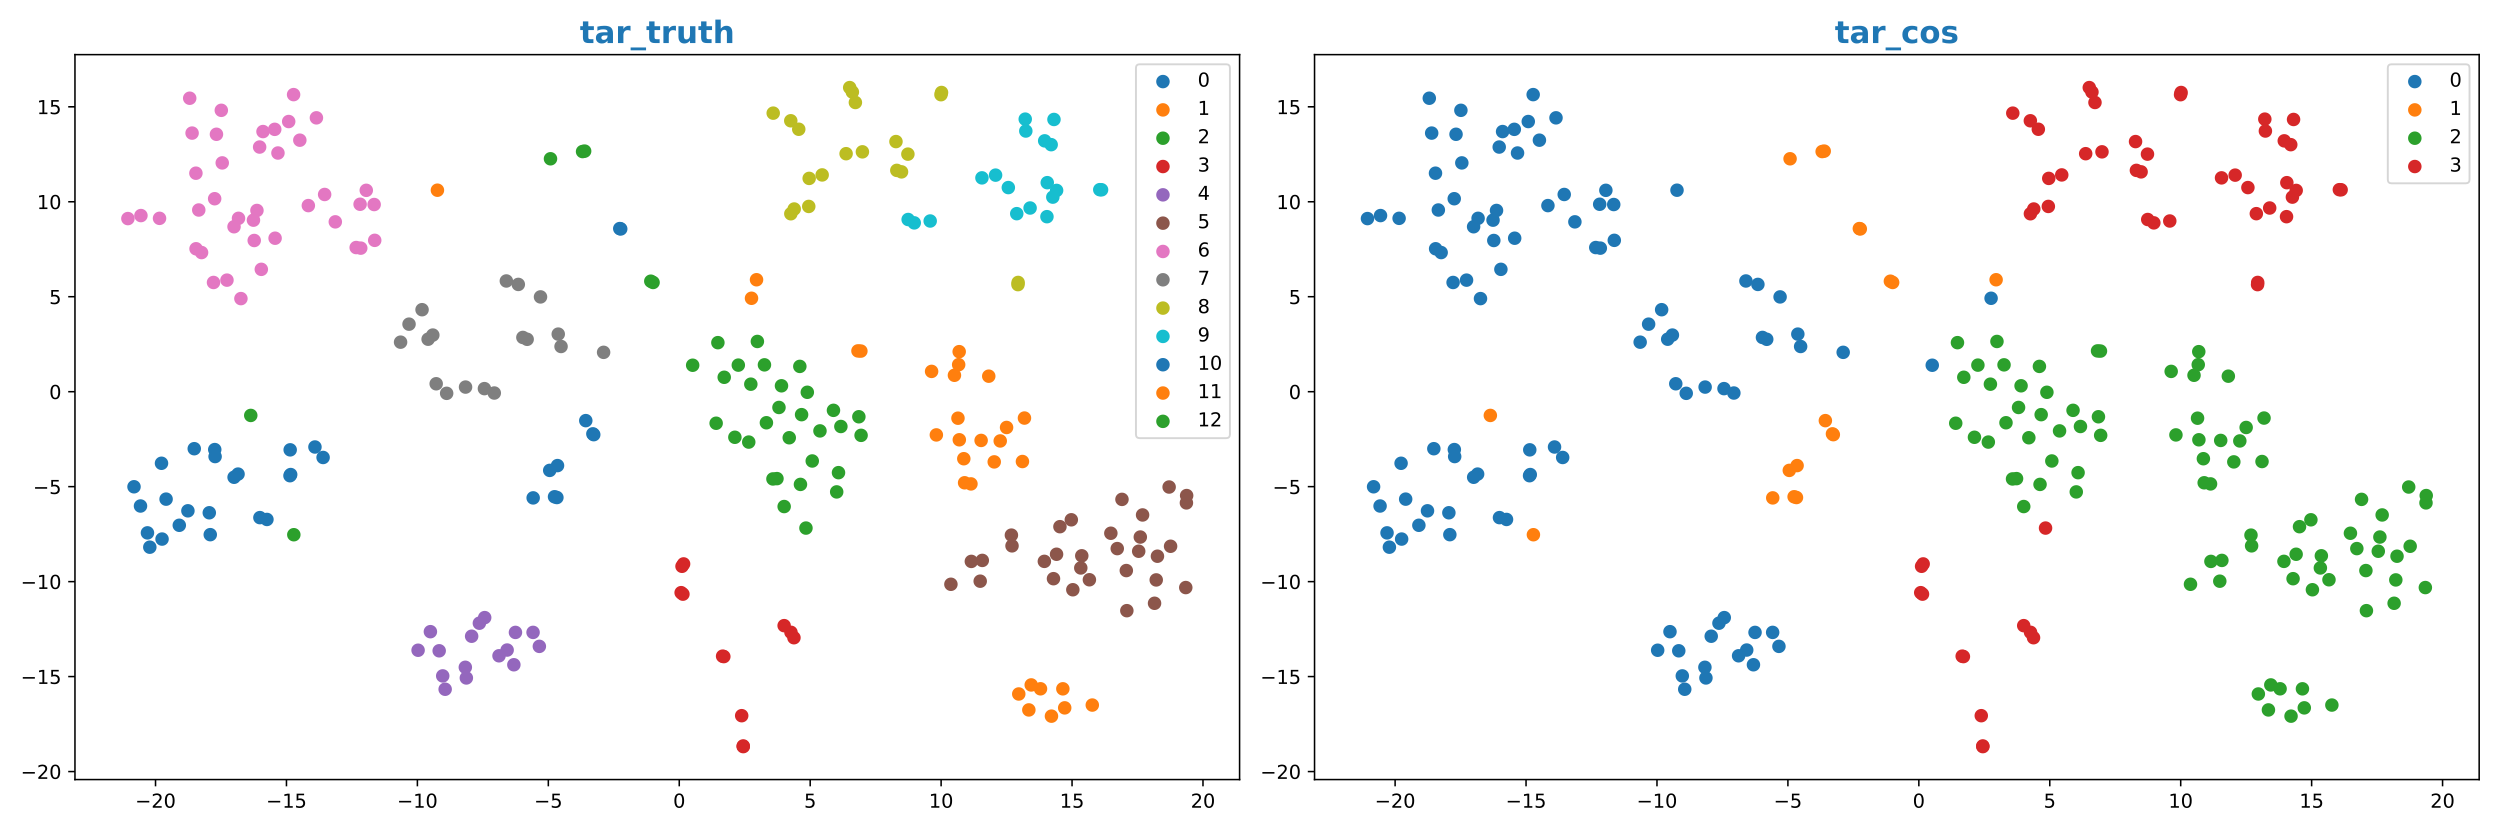 <?xml version="1.0" encoding="utf-8" standalone="no"?>
<!DOCTYPE svg PUBLIC "-//W3C//DTD SVG 1.1//EN"
  "http://www.w3.org/Graphics/SVG/1.1/DTD/svg11.dtd">
<!-- Created with matplotlib (https://matplotlib.org/) -->
<svg height="432pt" version="1.1" viewBox="0 0 1296 432" width="1296pt" xmlns="http://www.w3.org/2000/svg" xmlns:xlink="http://www.w3.org/1999/xlink">
 <defs>
  <style type="text/css">
*{stroke-linecap:butt;stroke-linejoin:round;}
  </style>
 </defs>
 <g id="figure_1">
  <g id="patch_1">
   <path d="M 0 432 
L 1296 432 
L 1296 0 
L 0 0 
z
" style="fill:#ffffff;"/>
  </g>
  <g id="axes_1">
   <g id="patch_2">
    <path d="M 38.86 404.12 
L 642.6 404.12 
L 642.6 28.32 
L 38.86 28.32 
z
" style="fill:#ffffff;"/>
   </g>
   <g id="PathCollection_1">
    <defs>
     <path d="M 0 3 
C 0.796 3 1.559 2.684 2.121 2.121 
C 2.684 1.559 3 0.796 3 0 
C 3 -0.796 2.684 -1.559 2.121 -2.121 
C 1.559 -2.684 0.796 -3 0 -3 
C -0.796 -3 -1.559 -2.684 -2.121 -2.121 
C -2.684 -1.559 -3 -0.796 -3 0 
C -3 0.796 -2.684 1.559 -2.121 2.121 
C -1.559 2.684 -0.796 3 0 3 
z
" id="m11e4078a15" style="stroke:#1f77b4;"/>
    </defs>
    <g clip-path="url(#pfaf0ccd5db)">
     <use style="fill:#1f77b4;stroke:#1f77b4;" x="307.794" xlink:href="#m11e4078a15" y="225.324"/>
     <use style="fill:#1f77b4;stroke:#1f77b4;" x="303.669" xlink:href="#m11e4078a15" y="218.056"/>
     <use style="fill:#1f77b4;stroke:#1f77b4;" x="307.347" xlink:href="#m11e4078a15" y="224.911"/>
     <use style="fill:#1f77b4;stroke:#1f77b4;" x="276.392" xlink:href="#m11e4078a15" y="258.105"/>
     <use style="fill:#1f77b4;stroke:#1f77b4;" x="284.974" xlink:href="#m11e4078a15" y="243.85"/>
     <use style="fill:#1f77b4;stroke:#1f77b4;" x="289.014" xlink:href="#m11e4078a15" y="241.361"/>
     <use style="fill:#1f77b4;stroke:#1f77b4;" x="287.467" xlink:href="#m11e4078a15" y="257.525"/>
     <use style="fill:#1f77b4;stroke:#1f77b4;" x="288.691" xlink:href="#m11e4078a15" y="257.912"/>
     <use style="fill:#1f77b4;stroke:#1f77b4;" x="321.287" xlink:href="#m11e4078a15" y="118.493"/>
     <use style="fill:#1f77b4;stroke:#1f77b4;" x="321.78" xlink:href="#m11e4078a15" y="118.675"/>
    </g>
   </g>
   <g id="PathCollection_2">
    <defs>
     <path d="M 0 3 
C 0.796 3 1.559 2.684 2.121 2.121 
C 2.684 1.559 3 0.796 3 0 
C 3 -0.796 2.684 -1.559 2.121 -2.121 
C 1.559 -2.684 0.796 -3 0 -3 
C -0.796 -3 -1.559 -2.684 -2.121 -2.121 
C -2.684 -1.559 -3 -0.796 -3 0 
C -3 0.796 -2.684 1.559 -2.121 2.121 
C -1.559 2.684 -0.796 3 0 3 
z
" id="m660d92b55e" style="stroke:#ff7f0e;"/>
    </defs>
    <g clip-path="url(#pfaf0ccd5db)">
     <use style="fill:#ff7f0e;stroke:#ff7f0e;" x="392.185" xlink:href="#m660d92b55e" y="145.019"/>
     <use style="fill:#ff7f0e;stroke:#ff7f0e;" x="389.58" xlink:href="#m660d92b55e" y="154.625"/>
     <use style="fill:#ff7f0e;stroke:#ff7f0e;" x="226.76" xlink:href="#m660d92b55e" y="98.603"/>
    </g>
   </g>
   <g id="PathCollection_3">
    <defs>
     <path d="M 0 3 
C 0.796 3 1.559 2.684 2.121 2.121 
C 2.684 1.559 3 0.796 3 0 
C 3 -0.796 2.684 -1.559 2.121 -2.121 
C 1.559 -2.684 0.796 -3 0 -3 
C -0.796 -3 -1.559 -2.684 -2.121 -2.121 
C -2.684 -1.559 -3 -0.796 -3 0 
C -3 0.796 -2.684 1.559 -2.121 2.121 
C -1.559 2.684 -0.796 3 0 3 
z
" id="m029f0ba362" style="stroke:#2ca02c;"/>
    </defs>
    <g clip-path="url(#pfaf0ccd5db)">
     <use style="fill:#2ca02c;stroke:#2ca02c;" x="285.375" xlink:href="#m029f0ba362" y="82.309"/>
     <use style="fill:#2ca02c;stroke:#2ca02c;" x="303.077" xlink:href="#m029f0ba362" y="78.336"/>
     <use style="fill:#2ca02c;stroke:#2ca02c;" x="302.003" xlink:href="#m029f0ba362" y="78.564"/>
     <use style="fill:#2ca02c;stroke:#2ca02c;" x="129.994" xlink:href="#m029f0ba362" y="215.359"/>
     <use style="fill:#2ca02c;stroke:#2ca02c;" x="152.316" xlink:href="#m029f0ba362" y="277.199"/>
     <use style="fill:#2ca02c;stroke:#2ca02c;" x="338.547" xlink:href="#m029f0ba362" y="146.431"/>
     <use style="fill:#2ca02c;stroke:#2ca02c;" x="337.375" xlink:href="#m029f0ba362" y="145.776"/>
    </g>
   </g>
   <g id="PathCollection_4">
    <defs>
     <path d="M 0 3 
C 0.796 3 1.559 2.684 2.121 2.121 
C 2.684 1.559 3 0.796 3 0 
C 3 -0.796 2.684 -1.559 2.121 -2.121 
C 1.559 -2.684 0.796 -3 0 -3 
C -0.796 -3 -1.559 -2.684 -2.121 -2.121 
C -2.684 -1.559 -3 -0.796 -3 0 
C -3 0.796 -2.684 1.559 -2.121 2.121 
C -1.559 2.684 -0.796 3 0 3 
z
" id="m729c4f50ac" style="stroke:#d62728;"/>
    </defs>
    <g clip-path="url(#pfaf0ccd5db)">
     <use style="fill:#d62728;stroke:#d62728;" x="375.227" xlink:href="#m729c4f50ac" y="340.375"/>
     <use style="fill:#d62728;stroke:#d62728;" x="374.598" xlink:href="#m729c4f50ac" y="340.162"/>
     <use style="fill:#d62728;stroke:#d62728;" x="384.492" xlink:href="#m729c4f50ac" y="371.011"/>
     <use style="fill:#d62728;stroke:#d62728;" x="385.301" xlink:href="#m729c4f50ac" y="387.038"/>
     <use style="fill:#d62728;stroke:#d62728;" x="385.281" xlink:href="#m729c4f50ac" y="386.702"/>
     <use style="fill:#d62728;stroke:#d62728;" x="411.581" xlink:href="#m729c4f50ac" y="330.588"/>
     <use style="fill:#d62728;stroke:#d62728;" x="406.494" xlink:href="#m729c4f50ac" y="324.334"/>
     <use style="fill:#d62728;stroke:#d62728;" x="410.039" xlink:href="#m729c4f50ac" y="327.798"/>
     <use style="fill:#d62728;stroke:#d62728;" x="354.025" xlink:href="#m729c4f50ac" y="308.004"/>
     <use style="fill:#d62728;stroke:#d62728;" x="353.101" xlink:href="#m729c4f50ac" y="307.237"/>
     <use style="fill:#d62728;stroke:#d62728;" x="354.373" xlink:href="#m729c4f50ac" y="292.338"/>
     <use style="fill:#d62728;stroke:#d62728;" x="353.556" xlink:href="#m729c4f50ac" y="293.565"/>
    </g>
   </g>
   <g id="PathCollection_5">
    <defs>
     <path d="M 0 3 
C 0.796 3 1.559 2.684 2.121 2.121 
C 2.684 1.559 3 0.796 3 0 
C 3 -0.796 2.684 -1.559 2.121 -2.121 
C 1.559 -2.684 0.796 -3 0 -3 
C -0.796 -3 -1.559 -2.684 -2.121 -2.121 
C -2.684 -1.559 -3 -0.796 -3 0 
C -3 0.796 -2.684 1.559 -2.121 2.121 
C -1.559 2.684 -0.796 3 0 3 
z
" id="mca5c76ebe8" style="stroke:#9467bd;"/>
    </defs>
    <g clip-path="url(#pfaf0ccd5db)">
     <use style="fill:#9467bd;stroke:#9467bd;" x="223.118" xlink:href="#mca5c76ebe8" y="327.459"/>
     <use style="fill:#9467bd;stroke:#9467bd;" x="227.672" xlink:href="#mca5c76ebe8" y="337.37"/>
     <use style="fill:#9467bd;stroke:#9467bd;" x="216.741" xlink:href="#mca5c76ebe8" y="337.084"/>
     <use style="fill:#9467bd;stroke:#9467bd;" x="244.497" xlink:href="#mca5c76ebe8" y="329.822"/>
     <use style="fill:#9467bd;stroke:#9467bd;" x="251.26" xlink:href="#mca5c76ebe8" y="320.172"/>
     <use style="fill:#9467bd;stroke:#9467bd;" x="248.507" xlink:href="#mca5c76ebe8" y="323.067"/>
     <use style="fill:#9467bd;stroke:#9467bd;" x="276.341" xlink:href="#mca5c76ebe8" y="327.833"/>
     <use style="fill:#9467bd;stroke:#9467bd;" x="267.212" xlink:href="#mca5c76ebe8" y="327.845"/>
     <use style="fill:#9467bd;stroke:#9467bd;" x="279.598" xlink:href="#mca5c76ebe8" y="335.073"/>
     <use style="fill:#9467bd;stroke:#9467bd;" x="266.384" xlink:href="#mca5c76ebe8" y="344.609"/>
     <use style="fill:#9467bd;stroke:#9467bd;" x="258.69" xlink:href="#mca5c76ebe8" y="339.959"/>
     <use style="fill:#9467bd;stroke:#9467bd;" x="262.9" xlink:href="#mca5c76ebe8" y="336.984"/>
     <use style="fill:#9467bd;stroke:#9467bd;" x="241.223" xlink:href="#mca5c76ebe8" y="345.927"/>
     <use style="fill:#9467bd;stroke:#9467bd;" x="241.756" xlink:href="#mca5c76ebe8" y="351.443"/>
     <use style="fill:#9467bd;stroke:#9467bd;" x="229.505" xlink:href="#mca5c76ebe8" y="350.391"/>
     <use style="fill:#9467bd;stroke:#9467bd;" x="230.769" xlink:href="#mca5c76ebe8" y="357.304"/>
    </g>
   </g>
   <g id="PathCollection_6">
    <defs>
     <path d="M 0 3 
C 0.796 3 1.559 2.684 2.121 2.121 
C 2.684 1.559 3 0.796 3 0 
C 3 -0.796 2.684 -1.559 2.121 -2.121 
C 1.559 -2.684 0.796 -3 0 -3 
C -0.796 -3 -1.559 -2.684 -2.121 -2.121 
C -2.684 -1.559 -3 -0.796 -3 0 
C -3 0.796 -2.684 1.559 -2.121 2.121 
C -1.559 2.684 -0.796 3 0 3 
z
" id="m37630b65ce" style="stroke:#8c564b;"/>
    </defs>
    <g clip-path="url(#pfaf0ccd5db)">
     <use style="fill:#8c564b;stroke:#8c564b;" x="524.31" xlink:href="#m37630b65ce" y="277.412"/>
     <use style="fill:#8c564b;stroke:#8c564b;" x="581.63" xlink:href="#m37630b65ce" y="258.879"/>
     <use style="fill:#8c564b;stroke:#8c564b;" x="524.629" xlink:href="#m37630b65ce" y="282.963"/>
     <use style="fill:#8c564b;stroke:#8c564b;" x="592.313" xlink:href="#m37630b65ce" y="266.951"/>
     <use style="fill:#8c564b;stroke:#8c564b;" x="615.157" xlink:href="#m37630b65ce" y="256.901"/>
     <use style="fill:#8c564b;stroke:#8c564b;" x="509.223" xlink:href="#m37630b65ce" y="290.517"/>
     <use style="fill:#8c564b;stroke:#8c564b;" x="606.075" xlink:href="#m37630b65ce" y="252.471"/>
     <use style="fill:#8c564b;stroke:#8c564b;" x="503.545" xlink:href="#m37630b65ce" y="291.032"/>
     <use style="fill:#8c564b;stroke:#8c564b;" x="508.138" xlink:href="#m37630b65ce" y="301.288"/>
     <use style="fill:#8c564b;stroke:#8c564b;" x="492.95" xlink:href="#m37630b65ce" y="302.889"/>
     <use style="fill:#8c564b;stroke:#8c564b;" x="615.036" xlink:href="#m37630b65ce" y="260.694"/>
     <use style="fill:#8c564b;stroke:#8c564b;" x="606.832" xlink:href="#m37630b65ce" y="283.181"/>
     <use style="fill:#8c564b;stroke:#8c564b;" x="560.792" xlink:href="#m37630b65ce" y="288.124"/>
     <use style="fill:#8c564b;stroke:#8c564b;" x="575.862" xlink:href="#m37630b65ce" y="276.431"/>
     <use style="fill:#8c564b;stroke:#8c564b;" x="546.13" xlink:href="#m37630b65ce" y="299.992"/>
     <use style="fill:#8c564b;stroke:#8c564b;" x="600.02" xlink:href="#m37630b65ce" y="288.343"/>
     <use style="fill:#8c564b;stroke:#8c564b;" x="591.134" xlink:href="#m37630b65ce" y="278.401"/>
     <use style="fill:#8c564b;stroke:#8c564b;" x="560.279" xlink:href="#m37630b65ce" y="294.421"/>
     <use style="fill:#8c564b;stroke:#8c564b;" x="579.186" xlink:href="#m37630b65ce" y="284.392"/>
     <use style="fill:#8c564b;stroke:#8c564b;" x="556.158" xlink:href="#m37630b65ce" y="305.725"/>
     <use style="fill:#8c564b;stroke:#8c564b;" x="590.301" xlink:href="#m37630b65ce" y="285.765"/>
     <use style="fill:#8c564b;stroke:#8c564b;" x="564.741" xlink:href="#m37630b65ce" y="300.545"/>
     <use style="fill:#8c564b;stroke:#8c564b;" x="599.389" xlink:href="#m37630b65ce" y="300.629"/>
     <use style="fill:#8c564b;stroke:#8c564b;" x="555.367" xlink:href="#m37630b65ce" y="269.46"/>
     <use style="fill:#8c564b;stroke:#8c564b;" x="598.515" xlink:href="#m37630b65ce" y="312.738"/>
     <use style="fill:#8c564b;stroke:#8c564b;" x="549.468" xlink:href="#m37630b65ce" y="273.03"/>
     <use style="fill:#8c564b;stroke:#8c564b;" x="614.701" xlink:href="#m37630b65ce" y="304.591"/>
     <use style="fill:#8c564b;stroke:#8c564b;" x="583.882" xlink:href="#m37630b65ce" y="295.78"/>
     <use style="fill:#8c564b;stroke:#8c564b;" x="541.397" xlink:href="#m37630b65ce" y="291.013"/>
     <use style="fill:#8c564b;stroke:#8c564b;" x="584.152" xlink:href="#m37630b65ce" y="316.572"/>
     <use style="fill:#8c564b;stroke:#8c564b;" x="547.716" xlink:href="#m37630b65ce" y="287.325"/>
    </g>
   </g>
   <g id="PathCollection_7">
    <defs>
     <path d="M 0 3 
C 0.796 3 1.559 2.684 2.121 2.121 
C 2.684 1.559 3 0.796 3 0 
C 3 -0.796 2.684 -1.559 2.121 -2.121 
C 1.559 -2.684 0.796 -3 0 -3 
C -0.796 -3 -1.559 -2.684 -2.121 -2.121 
C -2.684 -1.559 -3 -0.796 -3 0 
C -3 0.796 -2.684 1.559 -2.121 2.121 
C -1.559 2.684 -0.796 3 0 3 
z
" id="m27ed3cda6f" style="stroke:#e377c2;"/>
    </defs>
    <g clip-path="url(#pfaf0ccd5db)">
     <use style="fill:#e377c2;stroke:#e377c2;" x="155.431" xlink:href="#m27ed3cda6f" y="72.671"/>
     <use style="fill:#e377c2;stroke:#e377c2;" x="152.197" xlink:href="#m27ed3cda6f" y="49.046"/>
     <use style="fill:#e377c2;stroke:#e377c2;" x="164.031" xlink:href="#m27ed3cda6f" y="61.086"/>
     <use style="fill:#e377c2;stroke:#e377c2;" x="136.341" xlink:href="#m27ed3cda6f" y="68.201"/>
     <use style="fill:#e377c2;stroke:#e377c2;" x="134.592" xlink:href="#m27ed3cda6f" y="76.229"/>
     <use style="fill:#e377c2;stroke:#e377c2;" x="144.091" xlink:href="#m27ed3cda6f" y="79.323"/>
     <use style="fill:#e377c2;stroke:#e377c2;" x="142.419" xlink:href="#m27ed3cda6f" y="67.047"/>
     <use style="fill:#e377c2;stroke:#e377c2;" x="149.656" xlink:href="#m27ed3cda6f" y="63"/>
     <use style="fill:#e377c2;stroke:#e377c2;" x="73.06" xlink:href="#m27ed3cda6f" y="111.75"/>
     <use style="fill:#e377c2;stroke:#e377c2;" x="101.629" xlink:href="#m27ed3cda6f" y="128.962"/>
     <use style="fill:#e377c2;stroke:#e377c2;" x="66.303" xlink:href="#m27ed3cda6f" y="113.31"/>
     <use style="fill:#e377c2;stroke:#e377c2;" x="101.558" xlink:href="#m27ed3cda6f" y="89.786"/>
     <use style="fill:#e377c2;stroke:#e377c2;" x="111.276" xlink:href="#m27ed3cda6f" y="103.016"/>
     <use style="fill:#e377c2;stroke:#e377c2;" x="103.037" xlink:href="#m27ed3cda6f" y="108.866"/>
     <use style="fill:#e377c2;stroke:#e377c2;" x="115.21" xlink:href="#m27ed3cda6f" y="84.447"/>
     <use style="fill:#e377c2;stroke:#e377c2;" x="82.7" xlink:href="#m27ed3cda6f" y="113.184"/>
     <use style="fill:#e377c2;stroke:#e377c2;" x="104.494" xlink:href="#m27ed3cda6f" y="130.926"/>
     <use style="fill:#e377c2;stroke:#e377c2;" x="187.009" xlink:href="#m27ed3cda6f" y="128.633"/>
     <use style="fill:#e377c2;stroke:#e377c2;" x="193.958" xlink:href="#m27ed3cda6f" y="106.026"/>
     <use style="fill:#e377c2;stroke:#e377c2;" x="173.821" xlink:href="#m27ed3cda6f" y="115.007"/>
     <use style="fill:#e377c2;stroke:#e377c2;" x="159.845" xlink:href="#m27ed3cda6f" y="106.578"/>
     <use style="fill:#e377c2;stroke:#e377c2;" x="168.291" xlink:href="#m27ed3cda6f" y="100.816"/>
     <use style="fill:#e377c2;stroke:#e377c2;" x="186.676" xlink:href="#m27ed3cda6f" y="105.883"/>
     <use style="fill:#e377c2;stroke:#e377c2;" x="194.252" xlink:href="#m27ed3cda6f" y="124.592"/>
     <use style="fill:#e377c2;stroke:#e377c2;" x="184.642" xlink:href="#m27ed3cda6f" y="128.327"/>
     <use style="fill:#e377c2;stroke:#e377c2;" x="189.878" xlink:href="#m27ed3cda6f" y="98.666"/>
     <use style="fill:#e377c2;stroke:#e377c2;" x="131.787" xlink:href="#m27ed3cda6f" y="124.672"/>
     <use style="fill:#e377c2;stroke:#e377c2;" x="131.392" xlink:href="#m27ed3cda6f" y="114.131"/>
     <use style="fill:#e377c2;stroke:#e377c2;" x="121.32" xlink:href="#m27ed3cda6f" y="117.541"/>
     <use style="fill:#e377c2;stroke:#e377c2;" x="135.463" xlink:href="#m27ed3cda6f" y="139.626"/>
     <use style="fill:#e377c2;stroke:#e377c2;" x="117.656" xlink:href="#m27ed3cda6f" y="145.221"/>
     <use style="fill:#e377c2;stroke:#e377c2;" x="110.682" xlink:href="#m27ed3cda6f" y="146.435"/>
     <use style="fill:#e377c2;stroke:#e377c2;" x="124.889" xlink:href="#m27ed3cda6f" y="154.794"/>
     <use style="fill:#e377c2;stroke:#e377c2;" x="142.609" xlink:href="#m27ed3cda6f" y="123.49"/>
     <use style="fill:#e377c2;stroke:#e377c2;" x="133.195" xlink:href="#m27ed3cda6f" y="109.108"/>
     <use style="fill:#e377c2;stroke:#e377c2;" x="123.641" xlink:href="#m27ed3cda6f" y="113.179"/>
     <use style="fill:#e377c2;stroke:#e377c2;" x="99.581" xlink:href="#m27ed3cda6f" y="68.995"/>
     <use style="fill:#e377c2;stroke:#e377c2;" x="112.207" xlink:href="#m27ed3cda6f" y="69.608"/>
     <use style="fill:#e377c2;stroke:#e377c2;" x="98.346" xlink:href="#m27ed3cda6f" y="50.922"/>
     <use style="fill:#e377c2;stroke:#e377c2;" x="114.727" xlink:href="#m27ed3cda6f" y="57.189"/>
    </g>
   </g>
   <g id="PathCollection_8">
    <defs>
     <path d="M 0 3 
C 0.796 3 1.559 2.684 2.121 2.121 
C 2.684 1.559 3 0.796 3 0 
C 3 -0.796 2.684 -1.559 2.121 -2.121 
C 1.559 -2.684 0.796 -3 0 -3 
C -0.796 -3 -1.559 -2.684 -2.121 -2.121 
C -2.684 -1.559 -3 -0.796 -3 0 
C -3 0.796 -2.684 1.559 -2.121 2.121 
C -1.559 2.684 -0.796 3 0 3 
z
" id="m573165471c" style="stroke:#7f7f7f;"/>
    </defs>
    <g clip-path="url(#pfaf0ccd5db)">
     <use style="fill:#7f7f7f;stroke:#7f7f7f;" x="207.658" xlink:href="#m573165471c" y="177.38"/>
     <use style="fill:#7f7f7f;stroke:#7f7f7f;" x="212.044" xlink:href="#m573165471c" y="168.044"/>
     <use style="fill:#7f7f7f;stroke:#7f7f7f;" x="218.794" xlink:href="#m573165471c" y="160.546"/>
     <use style="fill:#7f7f7f;stroke:#7f7f7f;" x="224.374" xlink:href="#m573165471c" y="173.704"/>
     <use style="fill:#7f7f7f;stroke:#7f7f7f;" x="221.932" xlink:href="#m573165471c" y="175.847"/>
     <use style="fill:#7f7f7f;stroke:#7f7f7f;" x="226.12" xlink:href="#m573165471c" y="198.944"/>
     <use style="fill:#7f7f7f;stroke:#7f7f7f;" x="241.34" xlink:href="#m573165471c" y="200.66"/>
     <use style="fill:#7f7f7f;stroke:#7f7f7f;" x="256.235" xlink:href="#m573165471c" y="203.742"/>
     <use style="fill:#7f7f7f;stroke:#7f7f7f;" x="231.544" xlink:href="#m573165471c" y="203.903"/>
     <use style="fill:#7f7f7f;stroke:#7f7f7f;" x="251.127" xlink:href="#m573165471c" y="201.467"/>
     <use style="fill:#7f7f7f;stroke:#7f7f7f;" x="290.847" xlink:href="#m573165471c" y="179.617"/>
     <use style="fill:#7f7f7f;stroke:#7f7f7f;" x="289.396" xlink:href="#m573165471c" y="173.208"/>
     <use style="fill:#7f7f7f;stroke:#7f7f7f;" x="312.908" xlink:href="#m573165471c" y="182.653"/>
     <use style="fill:#7f7f7f;stroke:#7f7f7f;" x="262.489" xlink:href="#m573165471c" y="145.658"/>
     <use style="fill:#7f7f7f;stroke:#7f7f7f;" x="268.691" xlink:href="#m573165471c" y="147.443"/>
     <use style="fill:#7f7f7f;stroke:#7f7f7f;" x="280.199" xlink:href="#m573165471c" y="153.916"/>
     <use style="fill:#7f7f7f;stroke:#7f7f7f;" x="273.277" xlink:href="#m573165471c" y="175.892"/>
     <use style="fill:#7f7f7f;stroke:#7f7f7f;" x="271.064" xlink:href="#m573165471c" y="174.93"/>
    </g>
   </g>
   <g id="PathCollection_9">
    <defs>
     <path d="M 0 3 
C 0.796 3 1.559 2.684 2.121 2.121 
C 2.684 1.559 3 0.796 3 0 
C 3 -0.796 2.684 -1.559 2.121 -2.121 
C 1.559 -2.684 0.796 -3 0 -3 
C -0.796 -3 -1.559 -2.684 -2.121 -2.121 
C -2.684 -1.559 -3 -0.796 -3 0 
C -3 0.796 -2.684 1.559 -2.121 2.121 
C -1.559 2.684 -0.796 3 0 3 
z
" id="mbe49280e9b" style="stroke:#bcbd22;"/>
    </defs>
    <g clip-path="url(#pfaf0ccd5db)">
     <use style="fill:#bcbd22;stroke:#bcbd22;" x="419.262" xlink:href="#mbe49280e9b" y="107.013"/>
     <use style="fill:#bcbd22;stroke:#bcbd22;" x="411.711" xlink:href="#mbe49280e9b" y="108.355"/>
     <use style="fill:#bcbd22;stroke:#bcbd22;" x="409.967" xlink:href="#mbe49280e9b" y="110.811"/>
     <use style="fill:#bcbd22;stroke:#bcbd22;" x="419.477" xlink:href="#mbe49280e9b" y="92.48"/>
     <use style="fill:#bcbd22;stroke:#bcbd22;" x="426.208" xlink:href="#mbe49280e9b" y="90.678"/>
     <use style="fill:#bcbd22;stroke:#bcbd22;" x="438.617" xlink:href="#mbe49280e9b" y="79.674"/>
     <use style="fill:#bcbd22;stroke:#bcbd22;" x="447.071" xlink:href="#mbe49280e9b" y="78.713"/>
     <use style="fill:#bcbd22;stroke:#bcbd22;" x="487.803" xlink:href="#mbe49280e9b" y="49.088"/>
     <use style="fill:#bcbd22;stroke:#bcbd22;" x="488.082" xlink:href="#mbe49280e9b" y="47.949"/>
     <use style="fill:#bcbd22;stroke:#bcbd22;" x="527.719" xlink:href="#mbe49280e9b" y="147.544"/>
     <use style="fill:#bcbd22;stroke:#bcbd22;" x="527.796" xlink:href="#mbe49280e9b" y="146.419"/>
     <use style="fill:#bcbd22;stroke:#bcbd22;" x="464.467" xlink:href="#mbe49280e9b" y="73.393"/>
     <use style="fill:#bcbd22;stroke:#bcbd22;" x="470.651" xlink:href="#mbe49280e9b" y="79.903"/>
     <use style="fill:#bcbd22;stroke:#bcbd22;" x="464.91" xlink:href="#mbe49280e9b" y="88.324"/>
     <use style="fill:#bcbd22;stroke:#bcbd22;" x="467.348" xlink:href="#mbe49280e9b" y="89.094"/>
     <use style="fill:#bcbd22;stroke:#bcbd22;" x="443.434" xlink:href="#mbe49280e9b" y="53.129"/>
     <use style="fill:#bcbd22;stroke:#bcbd22;" x="440.484" xlink:href="#mbe49280e9b" y="45.402"/>
     <use style="fill:#bcbd22;stroke:#bcbd22;" x="441.869" xlink:href="#mbe49280e9b" y="47.718"/>
     <use style="fill:#bcbd22;stroke:#bcbd22;" x="414.069" xlink:href="#mbe49280e9b" y="67.002"/>
     <use style="fill:#bcbd22;stroke:#bcbd22;" x="400.831" xlink:href="#mbe49280e9b" y="58.655"/>
     <use style="fill:#bcbd22;stroke:#bcbd22;" x="409.933" xlink:href="#mbe49280e9b" y="62.61"/>
    </g>
   </g>
   <g id="PathCollection_10">
    <defs>
     <path d="M 0 3 
C 0.796 3 1.559 2.684 2.121 2.121 
C 2.684 1.559 3 0.796 3 0 
C 3 -0.796 2.684 -1.559 2.121 -2.121 
C 1.559 -2.684 0.796 -3 0 -3 
C -0.796 -3 -1.559 -2.684 -2.121 -2.121 
C -2.684 -1.559 -3 -0.796 -3 0 
C -3 0.796 -2.684 1.559 -2.121 2.121 
C -1.559 2.684 -0.796 3 0 3 
z
" id="mda14e9bb29" style="stroke:#17becf;"/>
    </defs>
    <g clip-path="url(#pfaf0ccd5db)">
     <use style="fill:#17becf;stroke:#17becf;" x="522.717" xlink:href="#mda14e9bb29" y="97.237"/>
     <use style="fill:#17becf;stroke:#17becf;" x="516.11" xlink:href="#mda14e9bb29" y="90.788"/>
     <use style="fill:#17becf;stroke:#17becf;" x="509.041" xlink:href="#mda14e9bb29" y="92.205"/>
     <use style="fill:#17becf;stroke:#17becf;" x="542.9" xlink:href="#mda14e9bb29" y="94.699"/>
     <use style="fill:#17becf;stroke:#17becf;" x="545.781" xlink:href="#mda14e9bb29" y="102.184"/>
     <use style="fill:#17becf;stroke:#17becf;" x="547.743" xlink:href="#mda14e9bb29" y="98.718"/>
     <use style="fill:#17becf;stroke:#17becf;" x="542.736" xlink:href="#mda14e9bb29" y="112.323"/>
     <use style="fill:#17becf;stroke:#17becf;" x="534.003" xlink:href="#mda14e9bb29" y="107.831"/>
     <use style="fill:#17becf;stroke:#17becf;" x="527.082" xlink:href="#mda14e9bb29" y="110.762"/>
     <use style="fill:#17becf;stroke:#17becf;" x="531.778" xlink:href="#mda14e9bb29" y="67.919"/>
     <use style="fill:#17becf;stroke:#17becf;" x="541.567" xlink:href="#mda14e9bb29" y="73.017"/>
     <use style="fill:#17becf;stroke:#17becf;" x="544.927" xlink:href="#mda14e9bb29" y="74.994"/>
     <use style="fill:#17becf;stroke:#17becf;" x="571.047" xlink:href="#mda14e9bb29" y="98.385"/>
     <use style="fill:#17becf;stroke:#17becf;" x="570.122" xlink:href="#mda14e9bb29" y="98.33"/>
     <use style="fill:#17becf;stroke:#17becf;" x="531.481" xlink:href="#mda14e9bb29" y="61.761"/>
     <use style="fill:#17becf;stroke:#17becf;" x="546.378" xlink:href="#mda14e9bb29" y="61.934"/>
     <use style="fill:#17becf;stroke:#17becf;" x="473.944" xlink:href="#mda14e9bb29" y="115.535"/>
     <use style="fill:#17becf;stroke:#17becf;" x="470.788" xlink:href="#mda14e9bb29" y="113.792"/>
     <use style="fill:#17becf;stroke:#17becf;" x="482.21" xlink:href="#mda14e9bb29" y="114.567"/>
    </g>
   </g>
   <g id="PathCollection_11">
    <g clip-path="url(#pfaf0ccd5db)">
     <use style="fill:#1f77b4;stroke:#1f77b4;" x="150.687" xlink:href="#m11e4078a15" y="246.01"/>
     <use style="fill:#1f77b4;stroke:#1f77b4;" x="150.43" xlink:href="#m11e4078a15" y="233.196"/>
     <use style="fill:#1f77b4;stroke:#1f77b4;" x="163.269" xlink:href="#m11e4078a15" y="231.723"/>
     <use style="fill:#1f77b4;stroke:#1f77b4;" x="150.326" xlink:href="#m11e4078a15" y="246.603"/>
     <use style="fill:#1f77b4;stroke:#1f77b4;" x="167.493" xlink:href="#m11e4078a15" y="237.152"/>
     <use style="fill:#1f77b4;stroke:#1f77b4;" x="92.943" xlink:href="#m11e4078a15" y="272.307"/>
     <use style="fill:#1f77b4;stroke:#1f77b4;" x="77.659" xlink:href="#m11e4078a15" y="283.659"/>
     <use style="fill:#1f77b4;stroke:#1f77b4;" x="84.007" xlink:href="#m11e4078a15" y="279.453"/>
     <use style="fill:#1f77b4;stroke:#1f77b4;" x="76.44" xlink:href="#m11e4078a15" y="276.24"/>
     <use style="fill:#1f77b4;stroke:#1f77b4;" x="111.324" xlink:href="#m11e4078a15" y="233.062"/>
     <use style="fill:#1f77b4;stroke:#1f77b4;" x="100.7" xlink:href="#m11e4078a15" y="232.606"/>
     <use style="fill:#1f77b4;stroke:#1f77b4;" x="111.505" xlink:href="#m11e4078a15" y="236.676"/>
     <use style="fill:#1f77b4;stroke:#1f77b4;" x="123.403" xlink:href="#m11e4078a15" y="245.773"/>
     <use style="fill:#1f77b4;stroke:#1f77b4;" x="121.353" xlink:href="#m11e4078a15" y="247.411"/>
     <use style="fill:#1f77b4;stroke:#1f77b4;" x="83.721" xlink:href="#m11e4078a15" y="240.163"/>
     <use style="fill:#1f77b4;stroke:#1f77b4;" x="97.414" xlink:href="#m11e4078a15" y="264.805"/>
     <use style="fill:#1f77b4;stroke:#1f77b4;" x="108.999" xlink:href="#m11e4078a15" y="277.167"/>
     <use style="fill:#1f77b4;stroke:#1f77b4;" x="108.493" xlink:href="#m11e4078a15" y="265.818"/>
     <use style="fill:#1f77b4;stroke:#1f77b4;" x="72.834" xlink:href="#m11e4078a15" y="262.312"/>
     <use style="fill:#1f77b4;stroke:#1f77b4;" x="86.1" xlink:href="#m11e4078a15" y="258.754"/>
     <use style="fill:#1f77b4;stroke:#1f77b4;" x="138.376" xlink:href="#m11e4078a15" y="269.281"/>
     <use style="fill:#1f77b4;stroke:#1f77b4;" x="134.732" xlink:href="#m11e4078a15" y="268.333"/>
     <use style="fill:#1f77b4;stroke:#1f77b4;" x="69.47" xlink:href="#m11e4078a15" y="252.34"/>
    </g>
   </g>
   <g id="PathCollection_12">
    <g clip-path="url(#pfaf0ccd5db)">
     <use style="fill:#ff7f0e;stroke:#ff7f0e;" x="446.277" xlink:href="#m660d92b55e" y="181.998"/>
     <use style="fill:#ff7f0e;stroke:#ff7f0e;" x="444.771" xlink:href="#m660d92b55e" y="181.909"/>
     <use style="fill:#ff7f0e;stroke:#ff7f0e;" x="531.076" xlink:href="#m660d92b55e" y="216.721"/>
     <use style="fill:#ff7f0e;stroke:#ff7f0e;" x="521.806" xlink:href="#m660d92b55e" y="221.601"/>
     <use style="fill:#ff7f0e;stroke:#ff7f0e;" x="518.519" xlink:href="#m660d92b55e" y="228.584"/>
     <use style="fill:#ff7f0e;stroke:#ff7f0e;" x="497.308" xlink:href="#m660d92b55e" y="227.981"/>
     <use style="fill:#ff7f0e;stroke:#ff7f0e;" x="508.615" xlink:href="#m660d92b55e" y="228.32"/>
     <use style="fill:#ff7f0e;stroke:#ff7f0e;" x="485.406" xlink:href="#m660d92b55e" y="225.458"/>
     <use style="fill:#ff7f0e;stroke:#ff7f0e;" x="496.611" xlink:href="#m660d92b55e" y="216.794"/>
     <use style="fill:#ff7f0e;stroke:#ff7f0e;" x="530.032" xlink:href="#m660d92b55e" y="239.25"/>
     <use style="fill:#ff7f0e;stroke:#ff7f0e;" x="500.052" xlink:href="#m660d92b55e" y="250.272"/>
     <use style="fill:#ff7f0e;stroke:#ff7f0e;" x="503.342" xlink:href="#m660d92b55e" y="250.858"/>
     <use style="fill:#ff7f0e;stroke:#ff7f0e;" x="515.41" xlink:href="#m660d92b55e" y="239.443"/>
     <use style="fill:#ff7f0e;stroke:#ff7f0e;" x="499.632" xlink:href="#m660d92b55e" y="237.799"/>
     <use style="fill:#ff7f0e;stroke:#ff7f0e;" x="528.125" xlink:href="#m660d92b55e" y="359.761"/>
     <use style="fill:#ff7f0e;stroke:#ff7f0e;" x="534.587" xlink:href="#m660d92b55e" y="355.067"/>
     <use style="fill:#ff7f0e;stroke:#ff7f0e;" x="539.399" xlink:href="#m660d92b55e" y="357.069"/>
     <use style="fill:#ff7f0e;stroke:#ff7f0e;" x="566.242" xlink:href="#m660d92b55e" y="365.503"/>
     <use style="fill:#ff7f0e;stroke:#ff7f0e;" x="533.353" xlink:href="#m660d92b55e" y="368.023"/>
     <use style="fill:#ff7f0e;stroke:#ff7f0e;" x="551.942" xlink:href="#m660d92b55e" y="366.955"/>
     <use style="fill:#ff7f0e;stroke:#ff7f0e;" x="545.076" xlink:href="#m660d92b55e" y="371.255"/>
     <use style="fill:#ff7f0e;stroke:#ff7f0e;" x="550.986" xlink:href="#m660d92b55e" y="357.086"/>
     <use style="fill:#ff7f0e;stroke:#ff7f0e;" x="512.568" xlink:href="#m660d92b55e" y="195.013"/>
     <use style="fill:#ff7f0e;stroke:#ff7f0e;" x="482.939" xlink:href="#m660d92b55e" y="192.532"/>
     <use style="fill:#ff7f0e;stroke:#ff7f0e;" x="494.779" xlink:href="#m660d92b55e" y="194.54"/>
     <use style="fill:#ff7f0e;stroke:#ff7f0e;" x="496.97" xlink:href="#m660d92b55e" y="189.045"/>
     <use style="fill:#ff7f0e;stroke:#ff7f0e;" x="497.24" xlink:href="#m660d92b55e" y="182.301"/>
    </g>
   </g>
   <g id="PathCollection_13">
    <g clip-path="url(#pfaf0ccd5db)">
     <use style="fill:#2ca02c;stroke:#2ca02c;" x="446.387" xlink:href="#m029f0ba362" y="225.684"/>
     <use style="fill:#2ca02c;stroke:#2ca02c;" x="425.071" xlink:href="#m029f0ba362" y="223.379"/>
     <use style="fill:#2ca02c;stroke:#2ca02c;" x="435.911" xlink:href="#m029f0ba362" y="221.092"/>
     <use style="fill:#2ca02c;stroke:#2ca02c;" x="400.694" xlink:href="#m029f0ba362" y="248.282"/>
     <use style="fill:#2ca02c;stroke:#2ca02c;" x="402.779" xlink:href="#m029f0ba362" y="248.116"/>
     <use style="fill:#2ca02c;stroke:#2ca02c;" x="414.957" xlink:href="#m029f0ba362" y="251.113"/>
     <use style="fill:#2ca02c;stroke:#2ca02c;" x="406.507" xlink:href="#m029f0ba362" y="262.593"/>
     <use style="fill:#2ca02c;stroke:#2ca02c;" x="397.306" xlink:href="#m029f0ba362" y="219.156"/>
     <use style="fill:#2ca02c;stroke:#2ca02c;" x="380.958" xlink:href="#m029f0ba362" y="226.683"/>
     <use style="fill:#2ca02c;stroke:#2ca02c;" x="371.251" xlink:href="#m029f0ba362" y="219.409"/>
     <use style="fill:#2ca02c;stroke:#2ca02c;" x="417.808" xlink:href="#m029f0ba362" y="273.753"/>
     <use style="fill:#2ca02c;stroke:#2ca02c;" x="388.148" xlink:href="#m029f0ba362" y="229.172"/>
     <use style="fill:#2ca02c;stroke:#2ca02c;" x="403.818" xlink:href="#m029f0ba362" y="211.226"/>
     <use style="fill:#2ca02c;stroke:#2ca02c;" x="415.542" xlink:href="#m029f0ba362" y="214.952"/>
     <use style="fill:#2ca02c;stroke:#2ca02c;" x="409.149" xlink:href="#m029f0ba362" y="226.924"/>
     <use style="fill:#2ca02c;stroke:#2ca02c;" x="445.233" xlink:href="#m029f0ba362" y="216.046"/>
     <use style="fill:#2ca02c;stroke:#2ca02c;" x="432.069" xlink:href="#m029f0ba362" y="212.72"/>
     <use style="fill:#2ca02c;stroke:#2ca02c;" x="421.071" xlink:href="#m029f0ba362" y="238.972"/>
     <use style="fill:#2ca02c;stroke:#2ca02c;" x="433.739" xlink:href="#m029f0ba362" y="255.003"/>
     <use style="fill:#2ca02c;stroke:#2ca02c;" x="434.678" xlink:href="#m029f0ba362" y="245.023"/>
     <use style="fill:#2ca02c;stroke:#2ca02c;" x="375.434" xlink:href="#m029f0ba362" y="195.582"/>
     <use style="fill:#2ca02c;stroke:#2ca02c;" x="418.511" xlink:href="#m029f0ba362" y="203.363"/>
     <use style="fill:#2ca02c;stroke:#2ca02c;" x="405.122" xlink:href="#m029f0ba362" y="199.994"/>
     <use style="fill:#2ca02c;stroke:#2ca02c;" x="389.226" xlink:href="#m029f0ba362" y="199.158"/>
     <use style="fill:#2ca02c;stroke:#2ca02c;" x="392.624" xlink:href="#m029f0ba362" y="177.012"/>
     <use style="fill:#2ca02c;stroke:#2ca02c;" x="372.151" xlink:href="#m029f0ba362" y="177.632"/>
     <use style="fill:#2ca02c;stroke:#2ca02c;" x="414.631" xlink:href="#m029f0ba362" y="189.939"/>
     <use style="fill:#2ca02c;stroke:#2ca02c;" x="396.29" xlink:href="#m029f0ba362" y="189.137"/>
     <use style="fill:#2ca02c;stroke:#2ca02c;" x="382.741" xlink:href="#m029f0ba362" y="189.278"/>
     <use style="fill:#2ca02c;stroke:#2ca02c;" x="359.08" xlink:href="#m029f0ba362" y="189.34"/>
    </g>
   </g>
   <g id="matplotlib.axis_1">
    <g id="xtick_1">
     <g id="line2d_1">
      <defs>
       <path d="M 0 0 
L 0 3.5 
" id="m40c9805e1a" style="stroke:#000000;stroke-width:0.8;"/>
      </defs>
      <g>
       <use style="stroke:#000000;stroke-width:0.8;" x="80.626" xlink:href="#m40c9805e1a" y="404.12"/>
      </g>
     </g>
     <g id="text_1">
      <!-- −20 -->
      <defs>
       <path d="M 10.594 35.5 
L 73.188 35.5 
L 73.188 27.203 
L 10.594 27.203 
z
" id="DejaVuSans-8722"/>
       <path d="M 19.188 8.297 
L 53.609 8.297 
L 53.609 0 
L 7.328 0 
L 7.328 8.297 
Q 12.938 14.109 22.625 23.891 
Q 32.328 33.688 34.812 36.531 
Q 39.547 41.844 41.422 45.531 
Q 43.312 49.219 43.312 52.781 
Q 43.312 58.594 39.234 62.25 
Q 35.156 65.922 28.609 65.922 
Q 23.969 65.922 18.812 64.312 
Q 13.672 62.703 7.812 59.422 
L 7.812 69.391 
Q 13.766 71.781 18.938 73 
Q 24.125 74.219 28.422 74.219 
Q 39.75 74.219 46.484 68.547 
Q 53.219 62.891 53.219 53.422 
Q 53.219 48.922 51.531 44.891 
Q 49.859 40.875 45.406 35.406 
Q 44.188 33.984 37.641 27.219 
Q 31.109 20.453 19.188 8.297 
z
" id="DejaVuSans-50"/>
       <path d="M 31.781 66.406 
Q 24.172 66.406 20.328 58.906 
Q 16.5 51.422 16.5 36.375 
Q 16.5 21.391 20.328 13.891 
Q 24.172 6.391 31.781 6.391 
Q 39.453 6.391 43.281 13.891 
Q 47.125 21.391 47.125 36.375 
Q 47.125 51.422 43.281 58.906 
Q 39.453 66.406 31.781 66.406 
z
M 31.781 74.219 
Q 44.047 74.219 50.516 64.516 
Q 56.984 54.828 56.984 36.375 
Q 56.984 17.969 50.516 8.266 
Q 44.047 -1.422 31.781 -1.422 
Q 19.531 -1.422 13.062 8.266 
Q 6.594 17.969 6.594 36.375 
Q 6.594 54.828 13.062 64.516 
Q 19.531 74.219 31.781 74.219 
z
" id="DejaVuSans-48"/>
      </defs>
      <g transform="translate(70.074 418.718)scale(0.1 -0.1)">
       <use xlink:href="#DejaVuSans-8722"/>
       <use x="83.789" xlink:href="#DejaVuSans-50"/>
       <use x="147.412" xlink:href="#DejaVuSans-48"/>
      </g>
     </g>
    </g>
    <g id="xtick_2">
     <g id="line2d_2">
      <g>
       <use style="stroke:#000000;stroke-width:0.8;" x="148.501" xlink:href="#m40c9805e1a" y="404.12"/>
      </g>
     </g>
     <g id="text_2">
      <!-- −15 -->
      <defs>
       <path d="M 12.406 8.297 
L 28.516 8.297 
L 28.516 63.922 
L 10.984 60.406 
L 10.984 69.391 
L 28.422 72.906 
L 38.281 72.906 
L 38.281 8.297 
L 54.391 8.297 
L 54.391 0 
L 12.406 0 
z
" id="DejaVuSans-49"/>
       <path d="M 10.797 72.906 
L 49.516 72.906 
L 49.516 64.594 
L 19.828 64.594 
L 19.828 46.734 
Q 21.969 47.469 24.109 47.828 
Q 26.266 48.188 28.422 48.188 
Q 40.625 48.188 47.75 41.5 
Q 54.891 34.812 54.891 23.391 
Q 54.891 11.625 47.562 5.094 
Q 40.234 -1.422 26.906 -1.422 
Q 22.312 -1.422 17.547 -0.641 
Q 12.797 0.141 7.719 1.703 
L 7.719 11.625 
Q 12.109 9.234 16.797 8.062 
Q 21.484 6.891 26.703 6.891 
Q 35.156 6.891 40.078 11.328 
Q 45.016 15.766 45.016 23.391 
Q 45.016 31 40.078 35.438 
Q 35.156 39.891 26.703 39.891 
Q 22.75 39.891 18.812 39.016 
Q 14.891 38.141 10.797 36.281 
z
" id="DejaVuSans-53"/>
      </defs>
      <g transform="translate(137.949 418.718)scale(0.1 -0.1)">
       <use xlink:href="#DejaVuSans-8722"/>
       <use x="83.789" xlink:href="#DejaVuSans-49"/>
       <use x="147.412" xlink:href="#DejaVuSans-53"/>
      </g>
     </g>
    </g>
    <g id="xtick_3">
     <g id="line2d_3">
      <g>
       <use style="stroke:#000000;stroke-width:0.8;" x="216.376" xlink:href="#m40c9805e1a" y="404.12"/>
      </g>
     </g>
     <g id="text_3">
      <!-- −10 -->
      <g transform="translate(205.824 418.718)scale(0.1 -0.1)">
       <use xlink:href="#DejaVuSans-8722"/>
       <use x="83.789" xlink:href="#DejaVuSans-49"/>
       <use x="147.412" xlink:href="#DejaVuSans-48"/>
      </g>
     </g>
    </g>
    <g id="xtick_4">
     <g id="line2d_4">
      <g>
       <use style="stroke:#000000;stroke-width:0.8;" x="284.251" xlink:href="#m40c9805e1a" y="404.12"/>
      </g>
     </g>
     <g id="text_4">
      <!-- −5 -->
      <g transform="translate(276.88 418.718)scale(0.1 -0.1)">
       <use xlink:href="#DejaVuSans-8722"/>
       <use x="83.789" xlink:href="#DejaVuSans-53"/>
      </g>
     </g>
    </g>
    <g id="xtick_5">
     <g id="line2d_5">
      <g>
       <use style="stroke:#000000;stroke-width:0.8;" x="352.126" xlink:href="#m40c9805e1a" y="404.12"/>
      </g>
     </g>
     <g id="text_5">
      <!-- 0 -->
      <g transform="translate(348.945 418.718)scale(0.1 -0.1)">
       <use xlink:href="#DejaVuSans-48"/>
      </g>
     </g>
    </g>
    <g id="xtick_6">
     <g id="line2d_6">
      <g>
       <use style="stroke:#000000;stroke-width:0.8;" x="420.001" xlink:href="#m40c9805e1a" y="404.12"/>
      </g>
     </g>
     <g id="text_6">
      <!-- 5 -->
      <g transform="translate(416.82 418.718)scale(0.1 -0.1)">
       <use xlink:href="#DejaVuSans-53"/>
      </g>
     </g>
    </g>
    <g id="xtick_7">
     <g id="line2d_7">
      <g>
       <use style="stroke:#000000;stroke-width:0.8;" x="487.876" xlink:href="#m40c9805e1a" y="404.12"/>
      </g>
     </g>
     <g id="text_7">
      <!-- 10 -->
      <g transform="translate(481.514 418.718)scale(0.1 -0.1)">
       <use xlink:href="#DejaVuSans-49"/>
       <use x="63.623" xlink:href="#DejaVuSans-48"/>
      </g>
     </g>
    </g>
    <g id="xtick_8">
     <g id="line2d_8">
      <g>
       <use style="stroke:#000000;stroke-width:0.8;" x="555.751" xlink:href="#m40c9805e1a" y="404.12"/>
      </g>
     </g>
     <g id="text_8">
      <!-- 15 -->
      <g transform="translate(549.389 418.718)scale(0.1 -0.1)">
       <use xlink:href="#DejaVuSans-49"/>
       <use x="63.623" xlink:href="#DejaVuSans-53"/>
      </g>
     </g>
    </g>
    <g id="xtick_9">
     <g id="line2d_9">
      <g>
       <use style="stroke:#000000;stroke-width:0.8;" x="623.626" xlink:href="#m40c9805e1a" y="404.12"/>
      </g>
     </g>
     <g id="text_9">
      <!-- 20 -->
      <g transform="translate(617.263 418.718)scale(0.1 -0.1)">
       <use xlink:href="#DejaVuSans-50"/>
       <use x="63.623" xlink:href="#DejaVuSans-48"/>
      </g>
     </g>
    </g>
   </g>
   <g id="matplotlib.axis_2">
    <g id="ytick_1">
     <g id="line2d_10">
      <defs>
       <path d="M 0 0 
L -3.5 0 
" id="m65598a6933" style="stroke:#000000;stroke-width:0.8;"/>
      </defs>
      <g>
       <use style="stroke:#000000;stroke-width:0.8;" x="38.86" xlink:href="#m65598a6933" y="399.97"/>
      </g>
     </g>
     <g id="text_10">
      <!-- −20 -->
      <g transform="translate(10.755 403.769)scale(0.1 -0.1)">
       <use xlink:href="#DejaVuSans-8722"/>
       <use x="83.789" xlink:href="#DejaVuSans-50"/>
       <use x="147.412" xlink:href="#DejaVuSans-48"/>
      </g>
     </g>
    </g>
    <g id="ytick_2">
     <g id="line2d_11">
      <g>
       <use style="stroke:#000000;stroke-width:0.8;" x="38.86" xlink:href="#m65598a6933" y="350.741"/>
      </g>
     </g>
     <g id="text_11">
      <!-- −15 -->
      <g transform="translate(10.755 354.54)scale(0.1 -0.1)">
       <use xlink:href="#DejaVuSans-8722"/>
       <use x="83.789" xlink:href="#DejaVuSans-49"/>
       <use x="147.412" xlink:href="#DejaVuSans-53"/>
      </g>
     </g>
    </g>
    <g id="ytick_3">
     <g id="line2d_12">
      <g>
       <use style="stroke:#000000;stroke-width:0.8;" x="38.86" xlink:href="#m65598a6933" y="301.511"/>
      </g>
     </g>
     <g id="text_12">
      <!-- −10 -->
      <g transform="translate(10.755 305.31)scale(0.1 -0.1)">
       <use xlink:href="#DejaVuSans-8722"/>
       <use x="83.789" xlink:href="#DejaVuSans-49"/>
       <use x="147.412" xlink:href="#DejaVuSans-48"/>
      </g>
     </g>
    </g>
    <g id="ytick_4">
     <g id="line2d_13">
      <g>
       <use style="stroke:#000000;stroke-width:0.8;" x="38.86" xlink:href="#m65598a6933" y="252.281"/>
      </g>
     </g>
     <g id="text_13">
      <!-- −5 -->
      <g transform="translate(17.118 256.081)scale(0.1 -0.1)">
       <use xlink:href="#DejaVuSans-8722"/>
       <use x="83.789" xlink:href="#DejaVuSans-53"/>
      </g>
     </g>
    </g>
    <g id="ytick_5">
     <g id="line2d_14">
      <g>
       <use style="stroke:#000000;stroke-width:0.8;" x="38.86" xlink:href="#m65598a6933" y="203.052"/>
      </g>
     </g>
     <g id="text_14">
      <!-- 0 -->
      <g transform="translate(25.497 206.851)scale(0.1 -0.1)">
       <use xlink:href="#DejaVuSans-48"/>
      </g>
     </g>
    </g>
    <g id="ytick_6">
     <g id="line2d_15">
      <g>
       <use style="stroke:#000000;stroke-width:0.8;" x="38.86" xlink:href="#m65598a6933" y="153.822"/>
      </g>
     </g>
     <g id="text_15">
      <!-- 5 -->
      <g transform="translate(25.497 157.621)scale(0.1 -0.1)">
       <use xlink:href="#DejaVuSans-53"/>
      </g>
     </g>
    </g>
    <g id="ytick_7">
     <g id="line2d_16">
      <g>
       <use style="stroke:#000000;stroke-width:0.8;" x="38.86" xlink:href="#m65598a6933" y="104.593"/>
      </g>
     </g>
     <g id="text_16">
      <!-- 10 -->
      <g transform="translate(19.135 108.392)scale(0.1 -0.1)">
       <use xlink:href="#DejaVuSans-49"/>
       <use x="63.623" xlink:href="#DejaVuSans-48"/>
      </g>
     </g>
    </g>
    <g id="ytick_8">
     <g id="line2d_17">
      <g>
       <use style="stroke:#000000;stroke-width:0.8;" x="38.86" xlink:href="#m65598a6933" y="55.363"/>
      </g>
     </g>
     <g id="text_17">
      <!-- 15 -->
      <g transform="translate(19.135 59.162)scale(0.1 -0.1)">
       <use xlink:href="#DejaVuSans-49"/>
       <use x="63.623" xlink:href="#DejaVuSans-53"/>
      </g>
     </g>
    </g>
   </g>
   <g id="patch_3">
    <path d="M 38.86 404.12 
L 38.86 28.32 
" style="fill:none;stroke:#000000;stroke-linecap:square;stroke-linejoin:miter;stroke-width:0.8;"/>
   </g>
   <g id="patch_4">
    <path d="M 642.6 404.12 
L 642.6 28.32 
" style="fill:none;stroke:#000000;stroke-linecap:square;stroke-linejoin:miter;stroke-width:0.8;"/>
   </g>
   <g id="patch_5">
    <path d="M 38.86 404.12 
L 642.6 404.12 
" style="fill:none;stroke:#000000;stroke-linecap:square;stroke-linejoin:miter;stroke-width:0.8;"/>
   </g>
   <g id="patch_6">
    <path d="M 38.86 28.32 
L 642.6 28.32 
" style="fill:none;stroke:#000000;stroke-linecap:square;stroke-linejoin:miter;stroke-width:0.8;"/>
   </g>
   <g id="text_18">
    <!-- tar_truth -->
    <defs>
     <path d="M 27.484 70.219 
L 27.484 54.688 
L 45.516 54.688 
L 45.516 42.188 
L 27.484 42.188 
L 27.484 19 
Q 27.484 15.188 29 13.844 
Q 30.516 12.5 35.016 12.5 
L 44 12.5 
L 44 0 
L 29 0 
Q 18.656 0 14.328 4.312 
Q 10.016 8.641 10.016 19 
L 10.016 42.188 
L 1.312 42.188 
L 1.312 54.688 
L 10.016 54.688 
L 10.016 70.219 
z
" id="DejaVuSans-Bold-116"/>
     <path d="M 32.906 24.609 
Q 27.438 24.609 24.672 22.75 
Q 21.922 20.906 21.922 17.281 
Q 21.922 13.969 24.141 12.078 
Q 26.375 10.203 30.328 10.203 
Q 35.25 10.203 38.625 13.734 
Q 42 17.281 42 22.609 
L 42 24.609 
z
M 59.625 31.203 
L 59.625 0 
L 42 0 
L 42 8.109 
Q 38.484 3.125 34.078 0.844 
Q 29.688 -1.422 23.391 -1.422 
Q 14.891 -1.422 9.594 3.531 
Q 4.297 8.5 4.297 16.406 
Q 4.297 26.031 10.906 30.516 
Q 17.531 35.016 31.688 35.016 
L 42 35.016 
L 42 36.375 
Q 42 40.531 38.719 42.453 
Q 35.453 44.391 28.516 44.391 
Q 22.906 44.391 18.062 43.266 
Q 13.234 42.141 9.078 39.891 
L 9.078 53.219 
Q 14.703 54.594 20.359 55.297 
Q 26.031 56 31.688 56 
Q 46.484 56 53.047 50.172 
Q 59.625 44.344 59.625 31.203 
z
" id="DejaVuSans-Bold-97"/>
     <path d="M 49.031 39.797 
Q 46.734 40.875 44.453 41.375 
Q 42.188 41.891 39.891 41.891 
Q 33.156 41.891 29.516 37.562 
Q 25.875 33.25 25.875 25.203 
L 25.875 0 
L 8.406 0 
L 8.406 54.688 
L 25.875 54.688 
L 25.875 45.703 
Q 29.25 51.078 33.609 53.531 
Q 37.984 56 44.094 56 
Q 44.969 56 45.984 55.922 
Q 47.016 55.859 48.969 55.609 
z
" id="DejaVuSans-Bold-114"/>
     <path d="M 50 -14.312 
L 50 -23.578 
L 0 -23.578 
L 0 -14.312 
z
" id="DejaVuSans-Bold-95"/>
     <path d="M 7.812 21.297 
L 7.812 54.688 
L 25.391 54.688 
L 25.391 49.219 
Q 25.391 44.781 25.344 38.062 
Q 25.297 31.344 25.297 29.109 
Q 25.297 22.516 25.641 19.609 
Q 25.984 16.703 26.812 15.375 
Q 27.875 13.672 29.609 12.734 
Q 31.344 11.812 33.594 11.812 
Q 39.062 11.812 42.188 16.016 
Q 45.312 20.219 45.312 27.688 
L 45.312 54.688 
L 62.797 54.688 
L 62.797 0 
L 45.312 0 
L 45.312 7.906 
Q 41.359 3.125 36.938 0.844 
Q 32.516 -1.422 27.203 -1.422 
Q 17.719 -1.422 12.766 4.391 
Q 7.812 10.203 7.812 21.297 
z
" id="DejaVuSans-Bold-117"/>
     <path d="M 63.375 33.297 
L 63.375 0 
L 45.797 0 
L 45.797 5.422 
L 45.797 25.391 
Q 45.797 32.562 45.484 35.25 
Q 45.172 37.938 44.391 39.203 
Q 43.359 40.922 41.594 41.875 
Q 39.844 42.828 37.594 42.828 
Q 32.125 42.828 29 38.594 
Q 25.875 34.375 25.875 26.906 
L 25.875 0 
L 8.406 0 
L 8.406 75.984 
L 25.875 75.984 
L 25.875 46.688 
Q 29.828 51.469 34.266 53.734 
Q 38.719 56 44.094 56 
Q 53.562 56 58.469 50.188 
Q 63.375 44.391 63.375 33.297 
z
" id="DejaVuSans-Bold-104"/>
    </defs>
    <g style="fill:#1f77b4;" transform="translate(300.58 22.32)scale(0.16 -0.16)">
     <use xlink:href="#DejaVuSans-Bold-116"/>
     <use x="47.803" xlink:href="#DejaVuSans-Bold-97"/>
     <use x="115.283" xlink:href="#DejaVuSans-Bold-114"/>
     <use x="164.6" xlink:href="#DejaVuSans-Bold-95"/>
     <use x="214.6" xlink:href="#DejaVuSans-Bold-116"/>
     <use x="262.402" xlink:href="#DejaVuSans-Bold-114"/>
     <use x="311.719" xlink:href="#DejaVuSans-Bold-117"/>
     <use x="382.91" xlink:href="#DejaVuSans-Bold-116"/>
     <use x="430.713" xlink:href="#DejaVuSans-Bold-104"/>
    </g>
   </g>
   <g id="legend_1">
    <g id="patch_7">
     <path d="M 590.875 227.136 
L 635.6 227.136 
Q 637.6 227.136 637.6 225.136 
L 637.6 35.32 
Q 637.6 33.32 635.6 33.32 
L 590.875 33.32 
Q 588.875 33.32 588.875 35.32 
L 588.875 225.136 
Q 588.875 227.136 590.875 227.136 
z
" style="fill:#ffffff;opacity:0.8;stroke:#cccccc;stroke-linejoin:miter;"/>
    </g>
    <g id="PathCollection_14">
     <g>
      <use style="fill:#1f77b4;stroke:#1f77b4;" x="602.875" xlink:href="#m11e4078a15" y="42.293"/>
     </g>
    </g>
    <g id="text_19">
     <!-- 0 -->
     <g transform="translate(620.875 44.918)scale(0.1 -0.1)">
      <use xlink:href="#DejaVuSans-48"/>
     </g>
    </g>
    <g id="PathCollection_15">
     <g>
      <use style="fill:#ff7f0e;stroke:#ff7f0e;" x="602.875" xlink:href="#m660d92b55e" y="56.972"/>
     </g>
    </g>
    <g id="text_20">
     <!-- 1 -->
     <g transform="translate(620.875 59.597)scale(0.1 -0.1)">
      <use xlink:href="#DejaVuSans-49"/>
     </g>
    </g>
    <g id="PathCollection_16">
     <g>
      <use style="fill:#2ca02c;stroke:#2ca02c;" x="602.875" xlink:href="#m029f0ba362" y="71.65"/>
     </g>
    </g>
    <g id="text_21">
     <!-- 2 -->
     <g transform="translate(620.875 74.275)scale(0.1 -0.1)">
      <use xlink:href="#DejaVuSans-50"/>
     </g>
    </g>
    <g id="PathCollection_17">
     <g>
      <use style="fill:#d62728;stroke:#d62728;" x="602.875" xlink:href="#m729c4f50ac" y="86.328"/>
     </g>
    </g>
    <g id="text_22">
     <!-- 3 -->
     <defs>
      <path d="M 40.578 39.312 
Q 47.656 37.797 51.625 33 
Q 55.609 28.219 55.609 21.188 
Q 55.609 10.406 48.188 4.484 
Q 40.766 -1.422 27.094 -1.422 
Q 22.516 -1.422 17.656 -0.516 
Q 12.797 0.391 7.625 2.203 
L 7.625 11.719 
Q 11.719 9.328 16.594 8.109 
Q 21.484 6.891 26.812 6.891 
Q 36.078 6.891 40.938 10.547 
Q 45.797 14.203 45.797 21.188 
Q 45.797 27.641 41.281 31.266 
Q 36.766 34.906 28.719 34.906 
L 20.219 34.906 
L 20.219 43.016 
L 29.109 43.016 
Q 36.375 43.016 40.234 45.922 
Q 44.094 48.828 44.094 54.297 
Q 44.094 59.906 40.109 62.906 
Q 36.141 65.922 28.719 65.922 
Q 24.656 65.922 20.016 65.031 
Q 15.375 64.156 9.812 62.312 
L 9.812 71.094 
Q 15.438 72.656 20.344 73.438 
Q 25.25 74.219 29.594 74.219 
Q 40.828 74.219 47.359 69.109 
Q 53.906 64.016 53.906 55.328 
Q 53.906 49.266 50.438 45.094 
Q 46.969 40.922 40.578 39.312 
z
" id="DejaVuSans-51"/>
     </defs>
     <g transform="translate(620.875 88.953)scale(0.1 -0.1)">
      <use xlink:href="#DejaVuSans-51"/>
     </g>
    </g>
    <g id="PathCollection_18">
     <g>
      <use style="fill:#9467bd;stroke:#9467bd;" x="602.875" xlink:href="#mca5c76ebe8" y="101.006"/>
     </g>
    </g>
    <g id="text_23">
     <!-- 4 -->
     <defs>
      <path d="M 37.797 64.312 
L 12.891 25.391 
L 37.797 25.391 
z
M 35.203 72.906 
L 47.609 72.906 
L 47.609 25.391 
L 58.016 25.391 
L 58.016 17.188 
L 47.609 17.188 
L 47.609 0 
L 37.797 0 
L 37.797 17.188 
L 4.891 17.188 
L 4.891 26.703 
z
" id="DejaVuSans-52"/>
     </defs>
     <g transform="translate(620.875 103.631)scale(0.1 -0.1)">
      <use xlink:href="#DejaVuSans-52"/>
     </g>
    </g>
    <g id="PathCollection_19">
     <g>
      <use style="fill:#8c564b;stroke:#8c564b;" x="602.875" xlink:href="#m37630b65ce" y="115.684"/>
     </g>
    </g>
    <g id="text_24">
     <!-- 5 -->
     <g transform="translate(620.875 118.309)scale(0.1 -0.1)">
      <use xlink:href="#DejaVuSans-53"/>
     </g>
    </g>
    <g id="PathCollection_20">
     <g>
      <use style="fill:#e377c2;stroke:#e377c2;" x="602.875" xlink:href="#m27ed3cda6f" y="130.362"/>
     </g>
    </g>
    <g id="text_25">
     <!-- 6 -->
     <defs>
      <path d="M 33.016 40.375 
Q 26.375 40.375 22.484 35.828 
Q 18.609 31.297 18.609 23.391 
Q 18.609 15.531 22.484 10.953 
Q 26.375 6.391 33.016 6.391 
Q 39.656 6.391 43.531 10.953 
Q 47.406 15.531 47.406 23.391 
Q 47.406 31.297 43.531 35.828 
Q 39.656 40.375 33.016 40.375 
z
M 52.594 71.297 
L 52.594 62.312 
Q 48.875 64.062 45.094 64.984 
Q 41.312 65.922 37.594 65.922 
Q 27.828 65.922 22.672 59.328 
Q 17.531 52.734 16.797 39.406 
Q 19.672 43.656 24.016 45.922 
Q 28.375 48.188 33.594 48.188 
Q 44.578 48.188 50.953 41.516 
Q 57.328 34.859 57.328 23.391 
Q 57.328 12.156 50.688 5.359 
Q 44.047 -1.422 33.016 -1.422 
Q 20.359 -1.422 13.672 8.266 
Q 6.984 17.969 6.984 36.375 
Q 6.984 53.656 15.188 63.938 
Q 23.391 74.219 37.203 74.219 
Q 40.922 74.219 44.703 73.484 
Q 48.484 72.75 52.594 71.297 
z
" id="DejaVuSans-54"/>
     </defs>
     <g transform="translate(620.875 132.987)scale(0.1 -0.1)">
      <use xlink:href="#DejaVuSans-54"/>
     </g>
    </g>
    <g id="PathCollection_21">
     <g>
      <use style="fill:#7f7f7f;stroke:#7f7f7f;" x="602.875" xlink:href="#m573165471c" y="145.04"/>
     </g>
    </g>
    <g id="text_26">
     <!-- 7 -->
     <defs>
      <path d="M 8.203 72.906 
L 55.078 72.906 
L 55.078 68.703 
L 28.609 0 
L 18.312 0 
L 43.219 64.594 
L 8.203 64.594 
z
" id="DejaVuSans-55"/>
     </defs>
     <g transform="translate(620.875 147.665)scale(0.1 -0.1)">
      <use xlink:href="#DejaVuSans-55"/>
     </g>
    </g>
    <g id="PathCollection_22">
     <g>
      <use style="fill:#bcbd22;stroke:#bcbd22;" x="602.875" xlink:href="#mbe49280e9b" y="159.718"/>
     </g>
    </g>
    <g id="text_27">
     <!-- 8 -->
     <defs>
      <path d="M 31.781 34.625 
Q 24.75 34.625 20.719 30.859 
Q 16.703 27.094 16.703 20.516 
Q 16.703 13.922 20.719 10.156 
Q 24.75 6.391 31.781 6.391 
Q 38.812 6.391 42.859 10.172 
Q 46.922 13.969 46.922 20.516 
Q 46.922 27.094 42.891 30.859 
Q 38.875 34.625 31.781 34.625 
z
M 21.922 38.812 
Q 15.578 40.375 12.031 44.719 
Q 8.5 49.078 8.5 55.328 
Q 8.5 64.062 14.719 69.141 
Q 20.953 74.219 31.781 74.219 
Q 42.672 74.219 48.875 69.141 
Q 55.078 64.062 55.078 55.328 
Q 55.078 49.078 51.531 44.719 
Q 48 40.375 41.703 38.812 
Q 48.828 37.156 52.797 32.312 
Q 56.781 27.484 56.781 20.516 
Q 56.781 9.906 50.312 4.234 
Q 43.844 -1.422 31.781 -1.422 
Q 19.734 -1.422 13.25 4.234 
Q 6.781 9.906 6.781 20.516 
Q 6.781 27.484 10.781 32.312 
Q 14.797 37.156 21.922 38.812 
z
M 18.312 54.391 
Q 18.312 48.734 21.844 45.562 
Q 25.391 42.391 31.781 42.391 
Q 38.141 42.391 41.719 45.562 
Q 45.312 48.734 45.312 54.391 
Q 45.312 60.062 41.719 63.234 
Q 38.141 66.406 31.781 66.406 
Q 25.391 66.406 21.844 63.234 
Q 18.312 60.062 18.312 54.391 
z
" id="DejaVuSans-56"/>
     </defs>
     <g transform="translate(620.875 162.343)scale(0.1 -0.1)">
      <use xlink:href="#DejaVuSans-56"/>
     </g>
    </g>
    <g id="PathCollection_23">
     <g>
      <use style="fill:#17becf;stroke:#17becf;" x="602.875" xlink:href="#mda14e9bb29" y="174.397"/>
     </g>
    </g>
    <g id="text_28">
     <!-- 9 -->
     <defs>
      <path d="M 10.984 1.516 
L 10.984 10.5 
Q 14.703 8.734 18.5 7.812 
Q 22.312 6.891 25.984 6.891 
Q 35.75 6.891 40.891 13.453 
Q 46.047 20.016 46.781 33.406 
Q 43.953 29.203 39.594 26.953 
Q 35.25 24.703 29.984 24.703 
Q 19.047 24.703 12.672 31.312 
Q 6.297 37.938 6.297 49.422 
Q 6.297 60.641 12.938 67.422 
Q 19.578 74.219 30.609 74.219 
Q 43.266 74.219 49.922 64.516 
Q 56.594 54.828 56.594 36.375 
Q 56.594 19.141 48.406 8.859 
Q 40.234 -1.422 26.422 -1.422 
Q 22.703 -1.422 18.891 -0.688 
Q 15.094 0.047 10.984 1.516 
z
M 30.609 32.422 
Q 37.25 32.422 41.125 36.953 
Q 45.016 41.5 45.016 49.422 
Q 45.016 57.281 41.125 61.844 
Q 37.25 66.406 30.609 66.406 
Q 23.969 66.406 20.094 61.844 
Q 16.219 57.281 16.219 49.422 
Q 16.219 41.5 20.094 36.953 
Q 23.969 32.422 30.609 32.422 
z
" id="DejaVuSans-57"/>
     </defs>
     <g transform="translate(620.875 177.022)scale(0.1 -0.1)">
      <use xlink:href="#DejaVuSans-57"/>
     </g>
    </g>
    <g id="PathCollection_24">
     <g>
      <use style="fill:#1f77b4;stroke:#1f77b4;" x="602.875" xlink:href="#m11e4078a15" y="189.075"/>
     </g>
    </g>
    <g id="text_29">
     <!-- 10 -->
     <g transform="translate(620.875 191.7)scale(0.1 -0.1)">
      <use xlink:href="#DejaVuSans-49"/>
      <use x="63.623" xlink:href="#DejaVuSans-48"/>
     </g>
    </g>
    <g id="PathCollection_25">
     <g>
      <use style="fill:#ff7f0e;stroke:#ff7f0e;" x="602.875" xlink:href="#m660d92b55e" y="203.753"/>
     </g>
    </g>
    <g id="text_30">
     <!-- 11 -->
     <g transform="translate(620.875 206.378)scale(0.1 -0.1)">
      <use xlink:href="#DejaVuSans-49"/>
      <use x="63.623" xlink:href="#DejaVuSans-49"/>
     </g>
    </g>
    <g id="PathCollection_26">
     <g>
      <use style="fill:#2ca02c;stroke:#2ca02c;" x="602.875" xlink:href="#m029f0ba362" y="218.431"/>
     </g>
    </g>
    <g id="text_31">
     <!-- 12 -->
     <g transform="translate(620.875 221.056)scale(0.1 -0.1)">
      <use xlink:href="#DejaVuSans-49"/>
      <use x="63.623" xlink:href="#DejaVuSans-50"/>
     </g>
    </g>
   </g>
  </g>
  <g id="axes_2">
   <g id="patch_8">
    <path d="M 681.46 404.12 
L 1285.2 404.12 
L 1285.2 28.32 
L 681.46 28.32 
z
" style="fill:#ffffff;"/>
   </g>
   <g id="PathCollection_27">
    <g clip-path="url(#p6b30fdecf9)">
     <use style="fill:#1f77b4;stroke:#1f77b4;" x="1032.18" xlink:href="#m11e4078a15" y="154.625"/>
     <use style="fill:#1f77b4;stroke:#1f77b4;" x="869.36" xlink:href="#m11e4078a15" y="98.603"/>
     <use style="fill:#1f77b4;stroke:#1f77b4;" x="865.718" xlink:href="#m11e4078a15" y="327.459"/>
     <use style="fill:#1f77b4;stroke:#1f77b4;" x="870.272" xlink:href="#m11e4078a15" y="337.37"/>
     <use style="fill:#1f77b4;stroke:#1f77b4;" x="859.341" xlink:href="#m11e4078a15" y="337.084"/>
     <use style="fill:#1f77b4;stroke:#1f77b4;" x="887.097" xlink:href="#m11e4078a15" y="329.822"/>
     <use style="fill:#1f77b4;stroke:#1f77b4;" x="893.86" xlink:href="#m11e4078a15" y="320.172"/>
     <use style="fill:#1f77b4;stroke:#1f77b4;" x="891.107" xlink:href="#m11e4078a15" y="323.067"/>
     <use style="fill:#1f77b4;stroke:#1f77b4;" x="918.941" xlink:href="#m11e4078a15" y="327.833"/>
     <use style="fill:#1f77b4;stroke:#1f77b4;" x="909.812" xlink:href="#m11e4078a15" y="327.845"/>
     <use style="fill:#1f77b4;stroke:#1f77b4;" x="922.198" xlink:href="#m11e4078a15" y="335.073"/>
     <use style="fill:#1f77b4;stroke:#1f77b4;" x="908.984" xlink:href="#m11e4078a15" y="344.609"/>
     <use style="fill:#1f77b4;stroke:#1f77b4;" x="901.29" xlink:href="#m11e4078a15" y="339.959"/>
     <use style="fill:#1f77b4;stroke:#1f77b4;" x="905.5" xlink:href="#m11e4078a15" y="336.984"/>
     <use style="fill:#1f77b4;stroke:#1f77b4;" x="883.823" xlink:href="#m11e4078a15" y="345.927"/>
     <use style="fill:#1f77b4;stroke:#1f77b4;" x="884.356" xlink:href="#m11e4078a15" y="351.443"/>
     <use style="fill:#1f77b4;stroke:#1f77b4;" x="872.105" xlink:href="#m11e4078a15" y="350.391"/>
     <use style="fill:#1f77b4;stroke:#1f77b4;" x="873.369" xlink:href="#m11e4078a15" y="357.304"/>
     <use style="fill:#1f77b4;stroke:#1f77b4;" x="798.031" xlink:href="#m11e4078a15" y="72.671"/>
     <use style="fill:#1f77b4;stroke:#1f77b4;" x="794.797" xlink:href="#m11e4078a15" y="49.046"/>
     <use style="fill:#1f77b4;stroke:#1f77b4;" x="806.631" xlink:href="#m11e4078a15" y="61.086"/>
     <use style="fill:#1f77b4;stroke:#1f77b4;" x="778.941" xlink:href="#m11e4078a15" y="68.201"/>
     <use style="fill:#1f77b4;stroke:#1f77b4;" x="777.192" xlink:href="#m11e4078a15" y="76.229"/>
     <use style="fill:#1f77b4;stroke:#1f77b4;" x="786.691" xlink:href="#m11e4078a15" y="79.323"/>
     <use style="fill:#1f77b4;stroke:#1f77b4;" x="785.019" xlink:href="#m11e4078a15" y="67.047"/>
     <use style="fill:#1f77b4;stroke:#1f77b4;" x="792.256" xlink:href="#m11e4078a15" y="63"/>
     <use style="fill:#1f77b4;stroke:#1f77b4;" x="715.66" xlink:href="#m11e4078a15" y="111.75"/>
     <use style="fill:#1f77b4;stroke:#1f77b4;" x="744.229" xlink:href="#m11e4078a15" y="128.962"/>
     <use style="fill:#1f77b4;stroke:#1f77b4;" x="708.903" xlink:href="#m11e4078a15" y="113.31"/>
     <use style="fill:#1f77b4;stroke:#1f77b4;" x="744.158" xlink:href="#m11e4078a15" y="89.786"/>
     <use style="fill:#1f77b4;stroke:#1f77b4;" x="753.876" xlink:href="#m11e4078a15" y="103.016"/>
     <use style="fill:#1f77b4;stroke:#1f77b4;" x="745.637" xlink:href="#m11e4078a15" y="108.866"/>
     <use style="fill:#1f77b4;stroke:#1f77b4;" x="757.81" xlink:href="#m11e4078a15" y="84.447"/>
     <use style="fill:#1f77b4;stroke:#1f77b4;" x="725.3" xlink:href="#m11e4078a15" y="113.184"/>
     <use style="fill:#1f77b4;stroke:#1f77b4;" x="747.094" xlink:href="#m11e4078a15" y="130.926"/>
     <use style="fill:#1f77b4;stroke:#1f77b4;" x="829.609" xlink:href="#m11e4078a15" y="128.633"/>
     <use style="fill:#1f77b4;stroke:#1f77b4;" x="836.558" xlink:href="#m11e4078a15" y="106.026"/>
     <use style="fill:#1f77b4;stroke:#1f77b4;" x="816.421" xlink:href="#m11e4078a15" y="115.007"/>
     <use style="fill:#1f77b4;stroke:#1f77b4;" x="802.445" xlink:href="#m11e4078a15" y="106.578"/>
     <use style="fill:#1f77b4;stroke:#1f77b4;" x="810.891" xlink:href="#m11e4078a15" y="100.816"/>
     <use style="fill:#1f77b4;stroke:#1f77b4;" x="829.276" xlink:href="#m11e4078a15" y="105.883"/>
     <use style="fill:#1f77b4;stroke:#1f77b4;" x="836.852" xlink:href="#m11e4078a15" y="124.592"/>
     <use style="fill:#1f77b4;stroke:#1f77b4;" x="827.242" xlink:href="#m11e4078a15" y="128.327"/>
     <use style="fill:#1f77b4;stroke:#1f77b4;" x="832.478" xlink:href="#m11e4078a15" y="98.666"/>
     <use style="fill:#1f77b4;stroke:#1f77b4;" x="774.387" xlink:href="#m11e4078a15" y="124.672"/>
     <use style="fill:#1f77b4;stroke:#1f77b4;" x="773.992" xlink:href="#m11e4078a15" y="114.131"/>
     <use style="fill:#1f77b4;stroke:#1f77b4;" x="763.92" xlink:href="#m11e4078a15" y="117.541"/>
     <use style="fill:#1f77b4;stroke:#1f77b4;" x="778.063" xlink:href="#m11e4078a15" y="139.626"/>
     <use style="fill:#1f77b4;stroke:#1f77b4;" x="760.256" xlink:href="#m11e4078a15" y="145.221"/>
     <use style="fill:#1f77b4;stroke:#1f77b4;" x="753.282" xlink:href="#m11e4078a15" y="146.435"/>
     <use style="fill:#1f77b4;stroke:#1f77b4;" x="767.489" xlink:href="#m11e4078a15" y="154.794"/>
     <use style="fill:#1f77b4;stroke:#1f77b4;" x="785.209" xlink:href="#m11e4078a15" y="123.49"/>
     <use style="fill:#1f77b4;stroke:#1f77b4;" x="775.795" xlink:href="#m11e4078a15" y="109.108"/>
     <use style="fill:#1f77b4;stroke:#1f77b4;" x="766.241" xlink:href="#m11e4078a15" y="113.179"/>
     <use style="fill:#1f77b4;stroke:#1f77b4;" x="742.181" xlink:href="#m11e4078a15" y="68.995"/>
     <use style="fill:#1f77b4;stroke:#1f77b4;" x="754.807" xlink:href="#m11e4078a15" y="69.608"/>
     <use style="fill:#1f77b4;stroke:#1f77b4;" x="740.946" xlink:href="#m11e4078a15" y="50.922"/>
     <use style="fill:#1f77b4;stroke:#1f77b4;" x="757.327" xlink:href="#m11e4078a15" y="57.189"/>
     <use style="fill:#1f77b4;stroke:#1f77b4;" x="850.258" xlink:href="#m11e4078a15" y="177.38"/>
     <use style="fill:#1f77b4;stroke:#1f77b4;" x="854.644" xlink:href="#m11e4078a15" y="168.044"/>
     <use style="fill:#1f77b4;stroke:#1f77b4;" x="861.394" xlink:href="#m11e4078a15" y="160.546"/>
     <use style="fill:#1f77b4;stroke:#1f77b4;" x="866.974" xlink:href="#m11e4078a15" y="173.704"/>
     <use style="fill:#1f77b4;stroke:#1f77b4;" x="864.532" xlink:href="#m11e4078a15" y="175.847"/>
     <use style="fill:#1f77b4;stroke:#1f77b4;" x="868.72" xlink:href="#m11e4078a15" y="198.944"/>
     <use style="fill:#1f77b4;stroke:#1f77b4;" x="883.94" xlink:href="#m11e4078a15" y="200.66"/>
     <use style="fill:#1f77b4;stroke:#1f77b4;" x="898.835" xlink:href="#m11e4078a15" y="203.742"/>
     <use style="fill:#1f77b4;stroke:#1f77b4;" x="874.144" xlink:href="#m11e4078a15" y="203.903"/>
     <use style="fill:#1f77b4;stroke:#1f77b4;" x="893.727" xlink:href="#m11e4078a15" y="201.467"/>
     <use style="fill:#1f77b4;stroke:#1f77b4;" x="933.447" xlink:href="#m11e4078a15" y="179.617"/>
     <use style="fill:#1f77b4;stroke:#1f77b4;" x="931.996" xlink:href="#m11e4078a15" y="173.208"/>
     <use style="fill:#1f77b4;stroke:#1f77b4;" x="955.508" xlink:href="#m11e4078a15" y="182.653"/>
     <use style="fill:#1f77b4;stroke:#1f77b4;" x="905.089" xlink:href="#m11e4078a15" y="145.658"/>
     <use style="fill:#1f77b4;stroke:#1f77b4;" x="911.291" xlink:href="#m11e4078a15" y="147.443"/>
     <use style="fill:#1f77b4;stroke:#1f77b4;" x="922.799" xlink:href="#m11e4078a15" y="153.916"/>
     <use style="fill:#1f77b4;stroke:#1f77b4;" x="915.877" xlink:href="#m11e4078a15" y="175.892"/>
     <use style="fill:#1f77b4;stroke:#1f77b4;" x="913.664" xlink:href="#m11e4078a15" y="174.93"/>
     <use style="fill:#1f77b4;stroke:#1f77b4;" x="793.287" xlink:href="#m11e4078a15" y="246.01"/>
     <use style="fill:#1f77b4;stroke:#1f77b4;" x="793.03" xlink:href="#m11e4078a15" y="233.196"/>
     <use style="fill:#1f77b4;stroke:#1f77b4;" x="805.869" xlink:href="#m11e4078a15" y="231.723"/>
     <use style="fill:#1f77b4;stroke:#1f77b4;" x="792.926" xlink:href="#m11e4078a15" y="246.603"/>
     <use style="fill:#1f77b4;stroke:#1f77b4;" x="810.093" xlink:href="#m11e4078a15" y="237.152"/>
     <use style="fill:#1f77b4;stroke:#1f77b4;" x="735.543" xlink:href="#m11e4078a15" y="272.307"/>
     <use style="fill:#1f77b4;stroke:#1f77b4;" x="720.259" xlink:href="#m11e4078a15" y="283.659"/>
     <use style="fill:#1f77b4;stroke:#1f77b4;" x="726.607" xlink:href="#m11e4078a15" y="279.453"/>
     <use style="fill:#1f77b4;stroke:#1f77b4;" x="719.04" xlink:href="#m11e4078a15" y="276.24"/>
     <use style="fill:#1f77b4;stroke:#1f77b4;" x="753.924" xlink:href="#m11e4078a15" y="233.062"/>
     <use style="fill:#1f77b4;stroke:#1f77b4;" x="743.3" xlink:href="#m11e4078a15" y="232.606"/>
     <use style="fill:#1f77b4;stroke:#1f77b4;" x="754.105" xlink:href="#m11e4078a15" y="236.676"/>
     <use style="fill:#1f77b4;stroke:#1f77b4;" x="766.003" xlink:href="#m11e4078a15" y="245.773"/>
     <use style="fill:#1f77b4;stroke:#1f77b4;" x="763.953" xlink:href="#m11e4078a15" y="247.411"/>
     <use style="fill:#1f77b4;stroke:#1f77b4;" x="726.321" xlink:href="#m11e4078a15" y="240.163"/>
     <use style="fill:#1f77b4;stroke:#1f77b4;" x="740.014" xlink:href="#m11e4078a15" y="264.805"/>
     <use style="fill:#1f77b4;stroke:#1f77b4;" x="751.599" xlink:href="#m11e4078a15" y="277.167"/>
     <use style="fill:#1f77b4;stroke:#1f77b4;" x="751.093" xlink:href="#m11e4078a15" y="265.818"/>
     <use style="fill:#1f77b4;stroke:#1f77b4;" x="715.434" xlink:href="#m11e4078a15" y="262.312"/>
     <use style="fill:#1f77b4;stroke:#1f77b4;" x="728.7" xlink:href="#m11e4078a15" y="258.754"/>
     <use style="fill:#1f77b4;stroke:#1f77b4;" x="780.976" xlink:href="#m11e4078a15" y="269.281"/>
     <use style="fill:#1f77b4;stroke:#1f77b4;" x="777.332" xlink:href="#m11e4078a15" y="268.333"/>
     <use style="fill:#1f77b4;stroke:#1f77b4;" x="712.07" xlink:href="#m11e4078a15" y="252.34"/>
     <use style="fill:#1f77b4;stroke:#1f77b4;" x="1001.68" xlink:href="#m11e4078a15" y="189.34"/>
    </g>
   </g>
   <g id="PathCollection_28">
    <g clip-path="url(#p6b30fdecf9)">
     <use style="fill:#ff7f0e;stroke:#ff7f0e;" x="950.394" xlink:href="#m660d92b55e" y="225.324"/>
     <use style="fill:#ff7f0e;stroke:#ff7f0e;" x="946.269" xlink:href="#m660d92b55e" y="218.056"/>
     <use style="fill:#ff7f0e;stroke:#ff7f0e;" x="949.947" xlink:href="#m660d92b55e" y="224.911"/>
     <use style="fill:#ff7f0e;stroke:#ff7f0e;" x="918.992" xlink:href="#m660d92b55e" y="258.105"/>
     <use style="fill:#ff7f0e;stroke:#ff7f0e;" x="927.574" xlink:href="#m660d92b55e" y="243.85"/>
     <use style="fill:#ff7f0e;stroke:#ff7f0e;" x="931.614" xlink:href="#m660d92b55e" y="241.361"/>
     <use style="fill:#ff7f0e;stroke:#ff7f0e;" x="930.067" xlink:href="#m660d92b55e" y="257.525"/>
     <use style="fill:#ff7f0e;stroke:#ff7f0e;" x="931.291" xlink:href="#m660d92b55e" y="257.912"/>
     <use style="fill:#ff7f0e;stroke:#ff7f0e;" x="963.887" xlink:href="#m660d92b55e" y="118.493"/>
     <use style="fill:#ff7f0e;stroke:#ff7f0e;" x="964.38" xlink:href="#m660d92b55e" y="118.675"/>
     <use style="fill:#ff7f0e;stroke:#ff7f0e;" x="1034.785" xlink:href="#m660d92b55e" y="145.019"/>
     <use style="fill:#ff7f0e;stroke:#ff7f0e;" x="927.975" xlink:href="#m660d92b55e" y="82.309"/>
     <use style="fill:#ff7f0e;stroke:#ff7f0e;" x="945.677" xlink:href="#m660d92b55e" y="78.336"/>
     <use style="fill:#ff7f0e;stroke:#ff7f0e;" x="944.603" xlink:href="#m660d92b55e" y="78.564"/>
     <use style="fill:#ff7f0e;stroke:#ff7f0e;" x="772.594" xlink:href="#m660d92b55e" y="215.359"/>
     <use style="fill:#ff7f0e;stroke:#ff7f0e;" x="794.916" xlink:href="#m660d92b55e" y="277.199"/>
     <use style="fill:#ff7f0e;stroke:#ff7f0e;" x="981.147" xlink:href="#m660d92b55e" y="146.431"/>
     <use style="fill:#ff7f0e;stroke:#ff7f0e;" x="979.975" xlink:href="#m660d92b55e" y="145.776"/>
    </g>
   </g>
   <g id="PathCollection_29">
    <g clip-path="url(#p6b30fdecf9)">
     <use style="fill:#2ca02c;stroke:#2ca02c;" x="1166.91" xlink:href="#m029f0ba362" y="277.412"/>
     <use style="fill:#2ca02c;stroke:#2ca02c;" x="1224.23" xlink:href="#m029f0ba362" y="258.879"/>
     <use style="fill:#2ca02c;stroke:#2ca02c;" x="1167.229" xlink:href="#m029f0ba362" y="282.963"/>
     <use style="fill:#2ca02c;stroke:#2ca02c;" x="1234.913" xlink:href="#m029f0ba362" y="266.951"/>
     <use style="fill:#2ca02c;stroke:#2ca02c;" x="1257.757" xlink:href="#m029f0ba362" y="256.901"/>
     <use style="fill:#2ca02c;stroke:#2ca02c;" x="1151.823" xlink:href="#m029f0ba362" y="290.517"/>
     <use style="fill:#2ca02c;stroke:#2ca02c;" x="1248.675" xlink:href="#m029f0ba362" y="252.471"/>
     <use style="fill:#2ca02c;stroke:#2ca02c;" x="1146.145" xlink:href="#m029f0ba362" y="291.032"/>
     <use style="fill:#2ca02c;stroke:#2ca02c;" x="1150.738" xlink:href="#m029f0ba362" y="301.288"/>
     <use style="fill:#2ca02c;stroke:#2ca02c;" x="1135.55" xlink:href="#m029f0ba362" y="302.889"/>
     <use style="fill:#2ca02c;stroke:#2ca02c;" x="1257.636" xlink:href="#m029f0ba362" y="260.694"/>
     <use style="fill:#2ca02c;stroke:#2ca02c;" x="1249.432" xlink:href="#m029f0ba362" y="283.181"/>
     <use style="fill:#2ca02c;stroke:#2ca02c;" x="1203.392" xlink:href="#m029f0ba362" y="288.124"/>
     <use style="fill:#2ca02c;stroke:#2ca02c;" x="1218.462" xlink:href="#m029f0ba362" y="276.431"/>
     <use style="fill:#2ca02c;stroke:#2ca02c;" x="1188.73" xlink:href="#m029f0ba362" y="299.992"/>
     <use style="fill:#2ca02c;stroke:#2ca02c;" x="1242.62" xlink:href="#m029f0ba362" y="288.343"/>
     <use style="fill:#2ca02c;stroke:#2ca02c;" x="1233.734" xlink:href="#m029f0ba362" y="278.401"/>
     <use style="fill:#2ca02c;stroke:#2ca02c;" x="1202.879" xlink:href="#m029f0ba362" y="294.421"/>
     <use style="fill:#2ca02c;stroke:#2ca02c;" x="1221.786" xlink:href="#m029f0ba362" y="284.392"/>
     <use style="fill:#2ca02c;stroke:#2ca02c;" x="1198.758" xlink:href="#m029f0ba362" y="305.725"/>
     <use style="fill:#2ca02c;stroke:#2ca02c;" x="1232.901" xlink:href="#m029f0ba362" y="285.765"/>
     <use style="fill:#2ca02c;stroke:#2ca02c;" x="1207.341" xlink:href="#m029f0ba362" y="300.545"/>
     <use style="fill:#2ca02c;stroke:#2ca02c;" x="1241.989" xlink:href="#m029f0ba362" y="300.629"/>
     <use style="fill:#2ca02c;stroke:#2ca02c;" x="1197.967" xlink:href="#m029f0ba362" y="269.46"/>
     <use style="fill:#2ca02c;stroke:#2ca02c;" x="1241.115" xlink:href="#m029f0ba362" y="312.738"/>
     <use style="fill:#2ca02c;stroke:#2ca02c;" x="1192.068" xlink:href="#m029f0ba362" y="273.03"/>
     <use style="fill:#2ca02c;stroke:#2ca02c;" x="1257.301" xlink:href="#m029f0ba362" y="304.591"/>
     <use style="fill:#2ca02c;stroke:#2ca02c;" x="1226.482" xlink:href="#m029f0ba362" y="295.78"/>
     <use style="fill:#2ca02c;stroke:#2ca02c;" x="1183.997" xlink:href="#m029f0ba362" y="291.013"/>
     <use style="fill:#2ca02c;stroke:#2ca02c;" x="1226.752" xlink:href="#m029f0ba362" y="316.572"/>
     <use style="fill:#2ca02c;stroke:#2ca02c;" x="1190.316" xlink:href="#m029f0ba362" y="287.325"/>
     <use style="fill:#2ca02c;stroke:#2ca02c;" x="1088.877" xlink:href="#m029f0ba362" y="181.998"/>
     <use style="fill:#2ca02c;stroke:#2ca02c;" x="1087.371" xlink:href="#m029f0ba362" y="181.909"/>
     <use style="fill:#2ca02c;stroke:#2ca02c;" x="1173.676" xlink:href="#m029f0ba362" y="216.721"/>
     <use style="fill:#2ca02c;stroke:#2ca02c;" x="1164.406" xlink:href="#m029f0ba362" y="221.601"/>
     <use style="fill:#2ca02c;stroke:#2ca02c;" x="1161.119" xlink:href="#m029f0ba362" y="228.584"/>
     <use style="fill:#2ca02c;stroke:#2ca02c;" x="1139.908" xlink:href="#m029f0ba362" y="227.981"/>
     <use style="fill:#2ca02c;stroke:#2ca02c;" x="1151.215" xlink:href="#m029f0ba362" y="228.32"/>
     <use style="fill:#2ca02c;stroke:#2ca02c;" x="1128.006" xlink:href="#m029f0ba362" y="225.458"/>
     <use style="fill:#2ca02c;stroke:#2ca02c;" x="1139.211" xlink:href="#m029f0ba362" y="216.794"/>
     <use style="fill:#2ca02c;stroke:#2ca02c;" x="1172.632" xlink:href="#m029f0ba362" y="239.25"/>
     <use style="fill:#2ca02c;stroke:#2ca02c;" x="1142.652" xlink:href="#m029f0ba362" y="250.272"/>
     <use style="fill:#2ca02c;stroke:#2ca02c;" x="1145.942" xlink:href="#m029f0ba362" y="250.858"/>
     <use style="fill:#2ca02c;stroke:#2ca02c;" x="1158.01" xlink:href="#m029f0ba362" y="239.443"/>
     <use style="fill:#2ca02c;stroke:#2ca02c;" x="1142.232" xlink:href="#m029f0ba362" y="237.799"/>
     <use style="fill:#2ca02c;stroke:#2ca02c;" x="1170.725" xlink:href="#m029f0ba362" y="359.761"/>
     <use style="fill:#2ca02c;stroke:#2ca02c;" x="1177.187" xlink:href="#m029f0ba362" y="355.067"/>
     <use style="fill:#2ca02c;stroke:#2ca02c;" x="1181.999" xlink:href="#m029f0ba362" y="357.069"/>
     <use style="fill:#2ca02c;stroke:#2ca02c;" x="1208.842" xlink:href="#m029f0ba362" y="365.503"/>
     <use style="fill:#2ca02c;stroke:#2ca02c;" x="1175.953" xlink:href="#m029f0ba362" y="368.023"/>
     <use style="fill:#2ca02c;stroke:#2ca02c;" x="1194.542" xlink:href="#m029f0ba362" y="366.955"/>
     <use style="fill:#2ca02c;stroke:#2ca02c;" x="1187.676" xlink:href="#m029f0ba362" y="371.255"/>
     <use style="fill:#2ca02c;stroke:#2ca02c;" x="1193.586" xlink:href="#m029f0ba362" y="357.086"/>
     <use style="fill:#2ca02c;stroke:#2ca02c;" x="1155.168" xlink:href="#m029f0ba362" y="195.013"/>
     <use style="fill:#2ca02c;stroke:#2ca02c;" x="1125.539" xlink:href="#m029f0ba362" y="192.532"/>
     <use style="fill:#2ca02c;stroke:#2ca02c;" x="1137.379" xlink:href="#m029f0ba362" y="194.54"/>
     <use style="fill:#2ca02c;stroke:#2ca02c;" x="1139.57" xlink:href="#m029f0ba362" y="189.045"/>
     <use style="fill:#2ca02c;stroke:#2ca02c;" x="1139.84" xlink:href="#m029f0ba362" y="182.301"/>
     <use style="fill:#2ca02c;stroke:#2ca02c;" x="1088.987" xlink:href="#m029f0ba362" y="225.684"/>
     <use style="fill:#2ca02c;stroke:#2ca02c;" x="1067.671" xlink:href="#m029f0ba362" y="223.379"/>
     <use style="fill:#2ca02c;stroke:#2ca02c;" x="1078.511" xlink:href="#m029f0ba362" y="221.092"/>
     <use style="fill:#2ca02c;stroke:#2ca02c;" x="1043.294" xlink:href="#m029f0ba362" y="248.282"/>
     <use style="fill:#2ca02c;stroke:#2ca02c;" x="1045.379" xlink:href="#m029f0ba362" y="248.116"/>
     <use style="fill:#2ca02c;stroke:#2ca02c;" x="1057.557" xlink:href="#m029f0ba362" y="251.113"/>
     <use style="fill:#2ca02c;stroke:#2ca02c;" x="1049.107" xlink:href="#m029f0ba362" y="262.593"/>
     <use style="fill:#2ca02c;stroke:#2ca02c;" x="1039.906" xlink:href="#m029f0ba362" y="219.156"/>
     <use style="fill:#2ca02c;stroke:#2ca02c;" x="1023.558" xlink:href="#m029f0ba362" y="226.683"/>
     <use style="fill:#2ca02c;stroke:#2ca02c;" x="1013.851" xlink:href="#m029f0ba362" y="219.409"/>
     <use style="fill:#2ca02c;stroke:#2ca02c;" x="1030.748" xlink:href="#m029f0ba362" y="229.172"/>
     <use style="fill:#2ca02c;stroke:#2ca02c;" x="1046.418" xlink:href="#m029f0ba362" y="211.226"/>
     <use style="fill:#2ca02c;stroke:#2ca02c;" x="1058.142" xlink:href="#m029f0ba362" y="214.952"/>
     <use style="fill:#2ca02c;stroke:#2ca02c;" x="1051.749" xlink:href="#m029f0ba362" y="226.924"/>
     <use style="fill:#2ca02c;stroke:#2ca02c;" x="1087.833" xlink:href="#m029f0ba362" y="216.046"/>
     <use style="fill:#2ca02c;stroke:#2ca02c;" x="1074.669" xlink:href="#m029f0ba362" y="212.72"/>
     <use style="fill:#2ca02c;stroke:#2ca02c;" x="1063.671" xlink:href="#m029f0ba362" y="238.972"/>
     <use style="fill:#2ca02c;stroke:#2ca02c;" x="1076.339" xlink:href="#m029f0ba362" y="255.003"/>
     <use style="fill:#2ca02c;stroke:#2ca02c;" x="1077.278" xlink:href="#m029f0ba362" y="245.023"/>
     <use style="fill:#2ca02c;stroke:#2ca02c;" x="1018.034" xlink:href="#m029f0ba362" y="195.582"/>
     <use style="fill:#2ca02c;stroke:#2ca02c;" x="1061.111" xlink:href="#m029f0ba362" y="203.363"/>
     <use style="fill:#2ca02c;stroke:#2ca02c;" x="1047.722" xlink:href="#m029f0ba362" y="199.994"/>
     <use style="fill:#2ca02c;stroke:#2ca02c;" x="1031.826" xlink:href="#m029f0ba362" y="199.158"/>
     <use style="fill:#2ca02c;stroke:#2ca02c;" x="1035.224" xlink:href="#m029f0ba362" y="177.012"/>
     <use style="fill:#2ca02c;stroke:#2ca02c;" x="1014.751" xlink:href="#m029f0ba362" y="177.632"/>
     <use style="fill:#2ca02c;stroke:#2ca02c;" x="1057.231" xlink:href="#m029f0ba362" y="189.939"/>
     <use style="fill:#2ca02c;stroke:#2ca02c;" x="1038.89" xlink:href="#m029f0ba362" y="189.137"/>
     <use style="fill:#2ca02c;stroke:#2ca02c;" x="1025.341" xlink:href="#m029f0ba362" y="189.278"/>
    </g>
   </g>
   <g id="PathCollection_30">
    <g clip-path="url(#p6b30fdecf9)">
     <use style="fill:#d62728;stroke:#d62728;" x="1017.827" xlink:href="#m729c4f50ac" y="340.375"/>
     <use style="fill:#d62728;stroke:#d62728;" x="1017.198" xlink:href="#m729c4f50ac" y="340.162"/>
     <use style="fill:#d62728;stroke:#d62728;" x="1027.092" xlink:href="#m729c4f50ac" y="371.011"/>
     <use style="fill:#d62728;stroke:#d62728;" x="1027.901" xlink:href="#m729c4f50ac" y="387.038"/>
     <use style="fill:#d62728;stroke:#d62728;" x="1027.881" xlink:href="#m729c4f50ac" y="386.702"/>
     <use style="fill:#d62728;stroke:#d62728;" x="1054.181" xlink:href="#m729c4f50ac" y="330.588"/>
     <use style="fill:#d62728;stroke:#d62728;" x="1049.094" xlink:href="#m729c4f50ac" y="324.334"/>
     <use style="fill:#d62728;stroke:#d62728;" x="1052.639" xlink:href="#m729c4f50ac" y="327.798"/>
     <use style="fill:#d62728;stroke:#d62728;" x="996.625" xlink:href="#m729c4f50ac" y="308.004"/>
     <use style="fill:#d62728;stroke:#d62728;" x="995.701" xlink:href="#m729c4f50ac" y="307.237"/>
     <use style="fill:#d62728;stroke:#d62728;" x="996.973" xlink:href="#m729c4f50ac" y="292.338"/>
     <use style="fill:#d62728;stroke:#d62728;" x="996.156" xlink:href="#m729c4f50ac" y="293.565"/>
     <use style="fill:#d62728;stroke:#d62728;" x="1061.862" xlink:href="#m729c4f50ac" y="107.013"/>
     <use style="fill:#d62728;stroke:#d62728;" x="1054.311" xlink:href="#m729c4f50ac" y="108.355"/>
     <use style="fill:#d62728;stroke:#d62728;" x="1052.567" xlink:href="#m729c4f50ac" y="110.811"/>
     <use style="fill:#d62728;stroke:#d62728;" x="1062.077" xlink:href="#m729c4f50ac" y="92.48"/>
     <use style="fill:#d62728;stroke:#d62728;" x="1068.808" xlink:href="#m729c4f50ac" y="90.678"/>
     <use style="fill:#d62728;stroke:#d62728;" x="1081.217" xlink:href="#m729c4f50ac" y="79.674"/>
     <use style="fill:#d62728;stroke:#d62728;" x="1089.671" xlink:href="#m729c4f50ac" y="78.713"/>
     <use style="fill:#d62728;stroke:#d62728;" x="1130.403" xlink:href="#m729c4f50ac" y="49.088"/>
     <use style="fill:#d62728;stroke:#d62728;" x="1130.682" xlink:href="#m729c4f50ac" y="47.949"/>
     <use style="fill:#d62728;stroke:#d62728;" x="1170.319" xlink:href="#m729c4f50ac" y="147.544"/>
     <use style="fill:#d62728;stroke:#d62728;" x="1170.396" xlink:href="#m729c4f50ac" y="146.419"/>
     <use style="fill:#d62728;stroke:#d62728;" x="1107.067" xlink:href="#m729c4f50ac" y="73.393"/>
     <use style="fill:#d62728;stroke:#d62728;" x="1113.251" xlink:href="#m729c4f50ac" y="79.903"/>
     <use style="fill:#d62728;stroke:#d62728;" x="1107.51" xlink:href="#m729c4f50ac" y="88.324"/>
     <use style="fill:#d62728;stroke:#d62728;" x="1109.948" xlink:href="#m729c4f50ac" y="89.094"/>
     <use style="fill:#d62728;stroke:#d62728;" x="1086.034" xlink:href="#m729c4f50ac" y="53.129"/>
     <use style="fill:#d62728;stroke:#d62728;" x="1083.084" xlink:href="#m729c4f50ac" y="45.402"/>
     <use style="fill:#d62728;stroke:#d62728;" x="1084.469" xlink:href="#m729c4f50ac" y="47.718"/>
     <use style="fill:#d62728;stroke:#d62728;" x="1056.669" xlink:href="#m729c4f50ac" y="67.002"/>
     <use style="fill:#d62728;stroke:#d62728;" x="1043.431" xlink:href="#m729c4f50ac" y="58.655"/>
     <use style="fill:#d62728;stroke:#d62728;" x="1052.533" xlink:href="#m729c4f50ac" y="62.61"/>
     <use style="fill:#d62728;stroke:#d62728;" x="1165.317" xlink:href="#m729c4f50ac" y="97.237"/>
     <use style="fill:#d62728;stroke:#d62728;" x="1158.71" xlink:href="#m729c4f50ac" y="90.788"/>
     <use style="fill:#d62728;stroke:#d62728;" x="1151.641" xlink:href="#m729c4f50ac" y="92.205"/>
     <use style="fill:#d62728;stroke:#d62728;" x="1185.5" xlink:href="#m729c4f50ac" y="94.699"/>
     <use style="fill:#d62728;stroke:#d62728;" x="1188.381" xlink:href="#m729c4f50ac" y="102.184"/>
     <use style="fill:#d62728;stroke:#d62728;" x="1190.343" xlink:href="#m729c4f50ac" y="98.718"/>
     <use style="fill:#d62728;stroke:#d62728;" x="1185.336" xlink:href="#m729c4f50ac" y="112.323"/>
     <use style="fill:#d62728;stroke:#d62728;" x="1176.603" xlink:href="#m729c4f50ac" y="107.831"/>
     <use style="fill:#d62728;stroke:#d62728;" x="1169.682" xlink:href="#m729c4f50ac" y="110.762"/>
     <use style="fill:#d62728;stroke:#d62728;" x="1174.378" xlink:href="#m729c4f50ac" y="67.919"/>
     <use style="fill:#d62728;stroke:#d62728;" x="1184.167" xlink:href="#m729c4f50ac" y="73.017"/>
     <use style="fill:#d62728;stroke:#d62728;" x="1187.527" xlink:href="#m729c4f50ac" y="74.994"/>
     <use style="fill:#d62728;stroke:#d62728;" x="1213.647" xlink:href="#m729c4f50ac" y="98.385"/>
     <use style="fill:#d62728;stroke:#d62728;" x="1212.722" xlink:href="#m729c4f50ac" y="98.33"/>
     <use style="fill:#d62728;stroke:#d62728;" x="1174.081" xlink:href="#m729c4f50ac" y="61.761"/>
     <use style="fill:#d62728;stroke:#d62728;" x="1188.978" xlink:href="#m729c4f50ac" y="61.934"/>
     <use style="fill:#d62728;stroke:#d62728;" x="1116.544" xlink:href="#m729c4f50ac" y="115.535"/>
     <use style="fill:#d62728;stroke:#d62728;" x="1113.388" xlink:href="#m729c4f50ac" y="113.792"/>
     <use style="fill:#d62728;stroke:#d62728;" x="1124.81" xlink:href="#m729c4f50ac" y="114.567"/>
     <use style="fill:#d62728;stroke:#d62728;" x="1060.408" xlink:href="#m729c4f50ac" y="273.753"/>
    </g>
   </g>
   <g id="matplotlib.axis_3">
    <g id="xtick_10">
     <g id="line2d_18">
      <g>
       <use style="stroke:#000000;stroke-width:0.8;" x="723.226" xlink:href="#m40c9805e1a" y="404.12"/>
      </g>
     </g>
     <g id="text_32">
      <!-- −20 -->
      <g transform="translate(712.674 418.718)scale(0.1 -0.1)">
       <use xlink:href="#DejaVuSans-8722"/>
       <use x="83.789" xlink:href="#DejaVuSans-50"/>
       <use x="147.412" xlink:href="#DejaVuSans-48"/>
      </g>
     </g>
    </g>
    <g id="xtick_11">
     <g id="line2d_19">
      <g>
       <use style="stroke:#000000;stroke-width:0.8;" x="791.101" xlink:href="#m40c9805e1a" y="404.12"/>
      </g>
     </g>
     <g id="text_33">
      <!-- −15 -->
      <g transform="translate(780.549 418.718)scale(0.1 -0.1)">
       <use xlink:href="#DejaVuSans-8722"/>
       <use x="83.789" xlink:href="#DejaVuSans-49"/>
       <use x="147.412" xlink:href="#DejaVuSans-53"/>
      </g>
     </g>
    </g>
    <g id="xtick_12">
     <g id="line2d_20">
      <g>
       <use style="stroke:#000000;stroke-width:0.8;" x="858.976" xlink:href="#m40c9805e1a" y="404.12"/>
      </g>
     </g>
     <g id="text_34">
      <!-- −10 -->
      <g transform="translate(848.424 418.718)scale(0.1 -0.1)">
       <use xlink:href="#DejaVuSans-8722"/>
       <use x="83.789" xlink:href="#DejaVuSans-49"/>
       <use x="147.412" xlink:href="#DejaVuSans-48"/>
      </g>
     </g>
    </g>
    <g id="xtick_13">
     <g id="line2d_21">
      <g>
       <use style="stroke:#000000;stroke-width:0.8;" x="926.851" xlink:href="#m40c9805e1a" y="404.12"/>
      </g>
     </g>
     <g id="text_35">
      <!-- −5 -->
      <g transform="translate(919.48 418.718)scale(0.1 -0.1)">
       <use xlink:href="#DejaVuSans-8722"/>
       <use x="83.789" xlink:href="#DejaVuSans-53"/>
      </g>
     </g>
    </g>
    <g id="xtick_14">
     <g id="line2d_22">
      <g>
       <use style="stroke:#000000;stroke-width:0.8;" x="994.726" xlink:href="#m40c9805e1a" y="404.12"/>
      </g>
     </g>
     <g id="text_36">
      <!-- 0 -->
      <g transform="translate(991.545 418.718)scale(0.1 -0.1)">
       <use xlink:href="#DejaVuSans-48"/>
      </g>
     </g>
    </g>
    <g id="xtick_15">
     <g id="line2d_23">
      <g>
       <use style="stroke:#000000;stroke-width:0.8;" x="1062.601" xlink:href="#m40c9805e1a" y="404.12"/>
      </g>
     </g>
     <g id="text_37">
      <!-- 5 -->
      <g transform="translate(1059.42 418.718)scale(0.1 -0.1)">
       <use xlink:href="#DejaVuSans-53"/>
      </g>
     </g>
    </g>
    <g id="xtick_16">
     <g id="line2d_24">
      <g>
       <use style="stroke:#000000;stroke-width:0.8;" x="1130.476" xlink:href="#m40c9805e1a" y="404.12"/>
      </g>
     </g>
     <g id="text_38">
      <!-- 10 -->
      <g transform="translate(1124.114 418.718)scale(0.1 -0.1)">
       <use xlink:href="#DejaVuSans-49"/>
       <use x="63.623" xlink:href="#DejaVuSans-48"/>
      </g>
     </g>
    </g>
    <g id="xtick_17">
     <g id="line2d_25">
      <g>
       <use style="stroke:#000000;stroke-width:0.8;" x="1198.351" xlink:href="#m40c9805e1a" y="404.12"/>
      </g>
     </g>
     <g id="text_39">
      <!-- 15 -->
      <g transform="translate(1191.988 418.718)scale(0.1 -0.1)">
       <use xlink:href="#DejaVuSans-49"/>
       <use x="63.623" xlink:href="#DejaVuSans-53"/>
      </g>
     </g>
    </g>
    <g id="xtick_18">
     <g id="line2d_26">
      <g>
       <use style="stroke:#000000;stroke-width:0.8;" x="1266.226" xlink:href="#m40c9805e1a" y="404.12"/>
      </g>
     </g>
     <g id="text_40">
      <!-- 20 -->
      <g transform="translate(1259.863 418.718)scale(0.1 -0.1)">
       <use xlink:href="#DejaVuSans-50"/>
       <use x="63.623" xlink:href="#DejaVuSans-48"/>
      </g>
     </g>
    </g>
   </g>
   <g id="matplotlib.axis_4">
    <g id="ytick_9">
     <g id="line2d_27">
      <g>
       <use style="stroke:#000000;stroke-width:0.8;" x="681.46" xlink:href="#m65598a6933" y="399.97"/>
      </g>
     </g>
     <g id="text_41">
      <!-- −20 -->
      <g transform="translate(653.355 403.769)scale(0.1 -0.1)">
       <use xlink:href="#DejaVuSans-8722"/>
       <use x="83.789" xlink:href="#DejaVuSans-50"/>
       <use x="147.412" xlink:href="#DejaVuSans-48"/>
      </g>
     </g>
    </g>
    <g id="ytick_10">
     <g id="line2d_28">
      <g>
       <use style="stroke:#000000;stroke-width:0.8;" x="681.46" xlink:href="#m65598a6933" y="350.741"/>
      </g>
     </g>
     <g id="text_42">
      <!-- −15 -->
      <g transform="translate(653.355 354.54)scale(0.1 -0.1)">
       <use xlink:href="#DejaVuSans-8722"/>
       <use x="83.789" xlink:href="#DejaVuSans-49"/>
       <use x="147.412" xlink:href="#DejaVuSans-53"/>
      </g>
     </g>
    </g>
    <g id="ytick_11">
     <g id="line2d_29">
      <g>
       <use style="stroke:#000000;stroke-width:0.8;" x="681.46" xlink:href="#m65598a6933" y="301.511"/>
      </g>
     </g>
     <g id="text_43">
      <!-- −10 -->
      <g transform="translate(653.355 305.31)scale(0.1 -0.1)">
       <use xlink:href="#DejaVuSans-8722"/>
       <use x="83.789" xlink:href="#DejaVuSans-49"/>
       <use x="147.412" xlink:href="#DejaVuSans-48"/>
      </g>
     </g>
    </g>
    <g id="ytick_12">
     <g id="line2d_30">
      <g>
       <use style="stroke:#000000;stroke-width:0.8;" x="681.46" xlink:href="#m65598a6933" y="252.281"/>
      </g>
     </g>
     <g id="text_44">
      <!-- −5 -->
      <g transform="translate(659.718 256.081)scale(0.1 -0.1)">
       <use xlink:href="#DejaVuSans-8722"/>
       <use x="83.789" xlink:href="#DejaVuSans-53"/>
      </g>
     </g>
    </g>
    <g id="ytick_13">
     <g id="line2d_31">
      <g>
       <use style="stroke:#000000;stroke-width:0.8;" x="681.46" xlink:href="#m65598a6933" y="203.052"/>
      </g>
     </g>
     <g id="text_45">
      <!-- 0 -->
      <g transform="translate(668.097 206.851)scale(0.1 -0.1)">
       <use xlink:href="#DejaVuSans-48"/>
      </g>
     </g>
    </g>
    <g id="ytick_14">
     <g id="line2d_32">
      <g>
       <use style="stroke:#000000;stroke-width:0.8;" x="681.46" xlink:href="#m65598a6933" y="153.822"/>
      </g>
     </g>
     <g id="text_46">
      <!-- 5 -->
      <g transform="translate(668.097 157.621)scale(0.1 -0.1)">
       <use xlink:href="#DejaVuSans-53"/>
      </g>
     </g>
    </g>
    <g id="ytick_15">
     <g id="line2d_33">
      <g>
       <use style="stroke:#000000;stroke-width:0.8;" x="681.46" xlink:href="#m65598a6933" y="104.593"/>
      </g>
     </g>
     <g id="text_47">
      <!-- 10 -->
      <g transform="translate(661.735 108.392)scale(0.1 -0.1)">
       <use xlink:href="#DejaVuSans-49"/>
       <use x="63.623" xlink:href="#DejaVuSans-48"/>
      </g>
     </g>
    </g>
    <g id="ytick_16">
     <g id="line2d_34">
      <g>
       <use style="stroke:#000000;stroke-width:0.8;" x="681.46" xlink:href="#m65598a6933" y="55.363"/>
      </g>
     </g>
     <g id="text_48">
      <!-- 15 -->
      <g transform="translate(661.735 59.162)scale(0.1 -0.1)">
       <use xlink:href="#DejaVuSans-49"/>
       <use x="63.623" xlink:href="#DejaVuSans-53"/>
      </g>
     </g>
    </g>
   </g>
   <g id="patch_9">
    <path d="M 681.46 404.12 
L 681.46 28.32 
" style="fill:none;stroke:#000000;stroke-linecap:square;stroke-linejoin:miter;stroke-width:0.8;"/>
   </g>
   <g id="patch_10">
    <path d="M 1285.2 404.12 
L 1285.2 28.32 
" style="fill:none;stroke:#000000;stroke-linecap:square;stroke-linejoin:miter;stroke-width:0.8;"/>
   </g>
   <g id="patch_11">
    <path d="M 681.46 404.12 
L 1285.2 404.12 
" style="fill:none;stroke:#000000;stroke-linecap:square;stroke-linejoin:miter;stroke-width:0.8;"/>
   </g>
   <g id="patch_12">
    <path d="M 681.46 28.32 
L 1285.2 28.32 
" style="fill:none;stroke:#000000;stroke-linecap:square;stroke-linejoin:miter;stroke-width:0.8;"/>
   </g>
   <g id="text_49">
    <!-- tar_cos -->
    <defs>
     <path d="M 52.594 52.984 
L 52.594 38.719 
Q 49.031 41.156 45.438 42.328 
Q 41.844 43.5 37.984 43.5 
Q 30.672 43.5 26.594 39.234 
Q 22.516 34.969 22.516 27.297 
Q 22.516 19.625 26.594 15.344 
Q 30.672 11.078 37.984 11.078 
Q 42.094 11.078 45.781 12.297 
Q 49.469 13.531 52.594 15.922 
L 52.594 1.609 
Q 48.484 0.094 44.266 -0.656 
Q 40.047 -1.422 35.797 -1.422 
Q 21 -1.422 12.641 6.172 
Q 4.297 13.766 4.297 27.297 
Q 4.297 40.828 12.641 48.406 
Q 21 56 35.797 56 
Q 40.094 56 44.266 55.25 
Q 48.438 54.5 52.594 52.984 
z
" id="DejaVuSans-Bold-99"/>
     <path d="M 34.422 43.5 
Q 28.609 43.5 25.562 39.328 
Q 22.516 35.156 22.516 27.297 
Q 22.516 19.438 25.562 15.25 
Q 28.609 11.078 34.422 11.078 
Q 40.141 11.078 43.156 15.25 
Q 46.188 19.438 46.188 27.297 
Q 46.188 35.156 43.156 39.328 
Q 40.141 43.5 34.422 43.5 
z
M 34.422 56 
Q 48.531 56 56.469 48.375 
Q 64.406 40.766 64.406 27.297 
Q 64.406 13.812 56.469 6.188 
Q 48.531 -1.422 34.422 -1.422 
Q 20.266 -1.422 12.281 6.188 
Q 4.297 13.812 4.297 27.297 
Q 4.297 40.766 12.281 48.375 
Q 20.266 56 34.422 56 
z
" id="DejaVuSans-Bold-111"/>
     <path d="M 51.125 52.984 
L 51.125 39.703 
Q 45.516 42.047 40.281 43.219 
Q 35.062 44.391 30.422 44.391 
Q 25.438 44.391 23.016 43.141 
Q 20.609 41.891 20.609 39.312 
Q 20.609 37.203 22.438 36.078 
Q 24.266 34.969 29 34.422 
L 32.078 33.984 
Q 45.516 32.281 50.141 28.375 
Q 54.781 24.469 54.781 16.109 
Q 54.781 7.375 48.328 2.969 
Q 41.891 -1.422 29.109 -1.422 
Q 23.688 -1.422 17.891 -0.562 
Q 12.109 0.297 6 2 
L 6 15.281 
Q 11.234 12.75 16.719 11.469 
Q 22.219 10.203 27.875 10.203 
Q 33.016 10.203 35.594 11.609 
Q 38.188 13.031 38.188 15.828 
Q 38.188 18.172 36.406 19.312 
Q 34.625 20.453 29.297 21.094 
L 26.219 21.484 
Q 14.547 22.953 9.859 26.906 
Q 5.172 30.859 5.172 38.922 
Q 5.172 47.609 11.125 51.797 
Q 17.094 56 29.391 56 
Q 34.234 56 39.547 55.266 
Q 44.875 54.547 51.125 52.984 
z
" id="DejaVuSans-Bold-115"/>
    </defs>
    <g style="fill:#1f77b4;" transform="translate(951.163 22.32)scale(0.16 -0.16)">
     <use xlink:href="#DejaVuSans-Bold-116"/>
     <use x="47.803" xlink:href="#DejaVuSans-Bold-97"/>
     <use x="115.283" xlink:href="#DejaVuSans-Bold-114"/>
     <use x="164.6" xlink:href="#DejaVuSans-Bold-95"/>
     <use x="214.6" xlink:href="#DejaVuSans-Bold-99"/>
     <use x="273.877" xlink:href="#DejaVuSans-Bold-111"/>
     <use x="342.578" xlink:href="#DejaVuSans-Bold-115"/>
    </g>
   </g>
   <g id="legend_2">
    <g id="patch_13">
     <path d="M 1239.838 95.032 
L 1278.2 95.032 
Q 1280.2 95.032 1280.2 93.032 
L 1280.2 35.32 
Q 1280.2 33.32 1278.2 33.32 
L 1239.838 33.32 
Q 1237.838 33.32 1237.838 35.32 
L 1237.838 93.032 
Q 1237.838 95.032 1239.838 95.032 
z
" style="fill:#ffffff;opacity:0.8;stroke:#cccccc;stroke-linejoin:miter;"/>
    </g>
    <g id="PathCollection_31">
     <g>
      <use style="fill:#1f77b4;stroke:#1f77b4;" x="1251.838" xlink:href="#m11e4078a15" y="42.293"/>
     </g>
    </g>
    <g id="text_50">
     <!-- 0 -->
     <g transform="translate(1269.838 44.918)scale(0.1 -0.1)">
      <use xlink:href="#DejaVuSans-48"/>
     </g>
    </g>
    <g id="PathCollection_32">
     <g>
      <use style="fill:#ff7f0e;stroke:#ff7f0e;" x="1251.838" xlink:href="#m660d92b55e" y="56.972"/>
     </g>
    </g>
    <g id="text_51">
     <!-- 1 -->
     <g transform="translate(1269.838 59.597)scale(0.1 -0.1)">
      <use xlink:href="#DejaVuSans-49"/>
     </g>
    </g>
    <g id="PathCollection_33">
     <g>
      <use style="fill:#2ca02c;stroke:#2ca02c;" x="1251.838" xlink:href="#m029f0ba362" y="71.65"/>
     </g>
    </g>
    <g id="text_52">
     <!-- 2 -->
     <g transform="translate(1269.838 74.275)scale(0.1 -0.1)">
      <use xlink:href="#DejaVuSans-50"/>
     </g>
    </g>
    <g id="PathCollection_34">
     <g>
      <use style="fill:#d62728;stroke:#d62728;" x="1251.838" xlink:href="#m729c4f50ac" y="86.328"/>
     </g>
    </g>
    <g id="text_53">
     <!-- 3 -->
     <g transform="translate(1269.838 88.953)scale(0.1 -0.1)">
      <use xlink:href="#DejaVuSans-51"/>
     </g>
    </g>
   </g>
  </g>
 </g>
 <defs>
  <clipPath id="pfaf0ccd5db">
   <rect height="375.8" width="603.74" x="38.86" y="28.32"/>
  </clipPath>
  <clipPath id="p6b30fdecf9">
   <rect height="375.8" width="603.74" x="681.46" y="28.32"/>
  </clipPath>
 </defs>
</svg>
